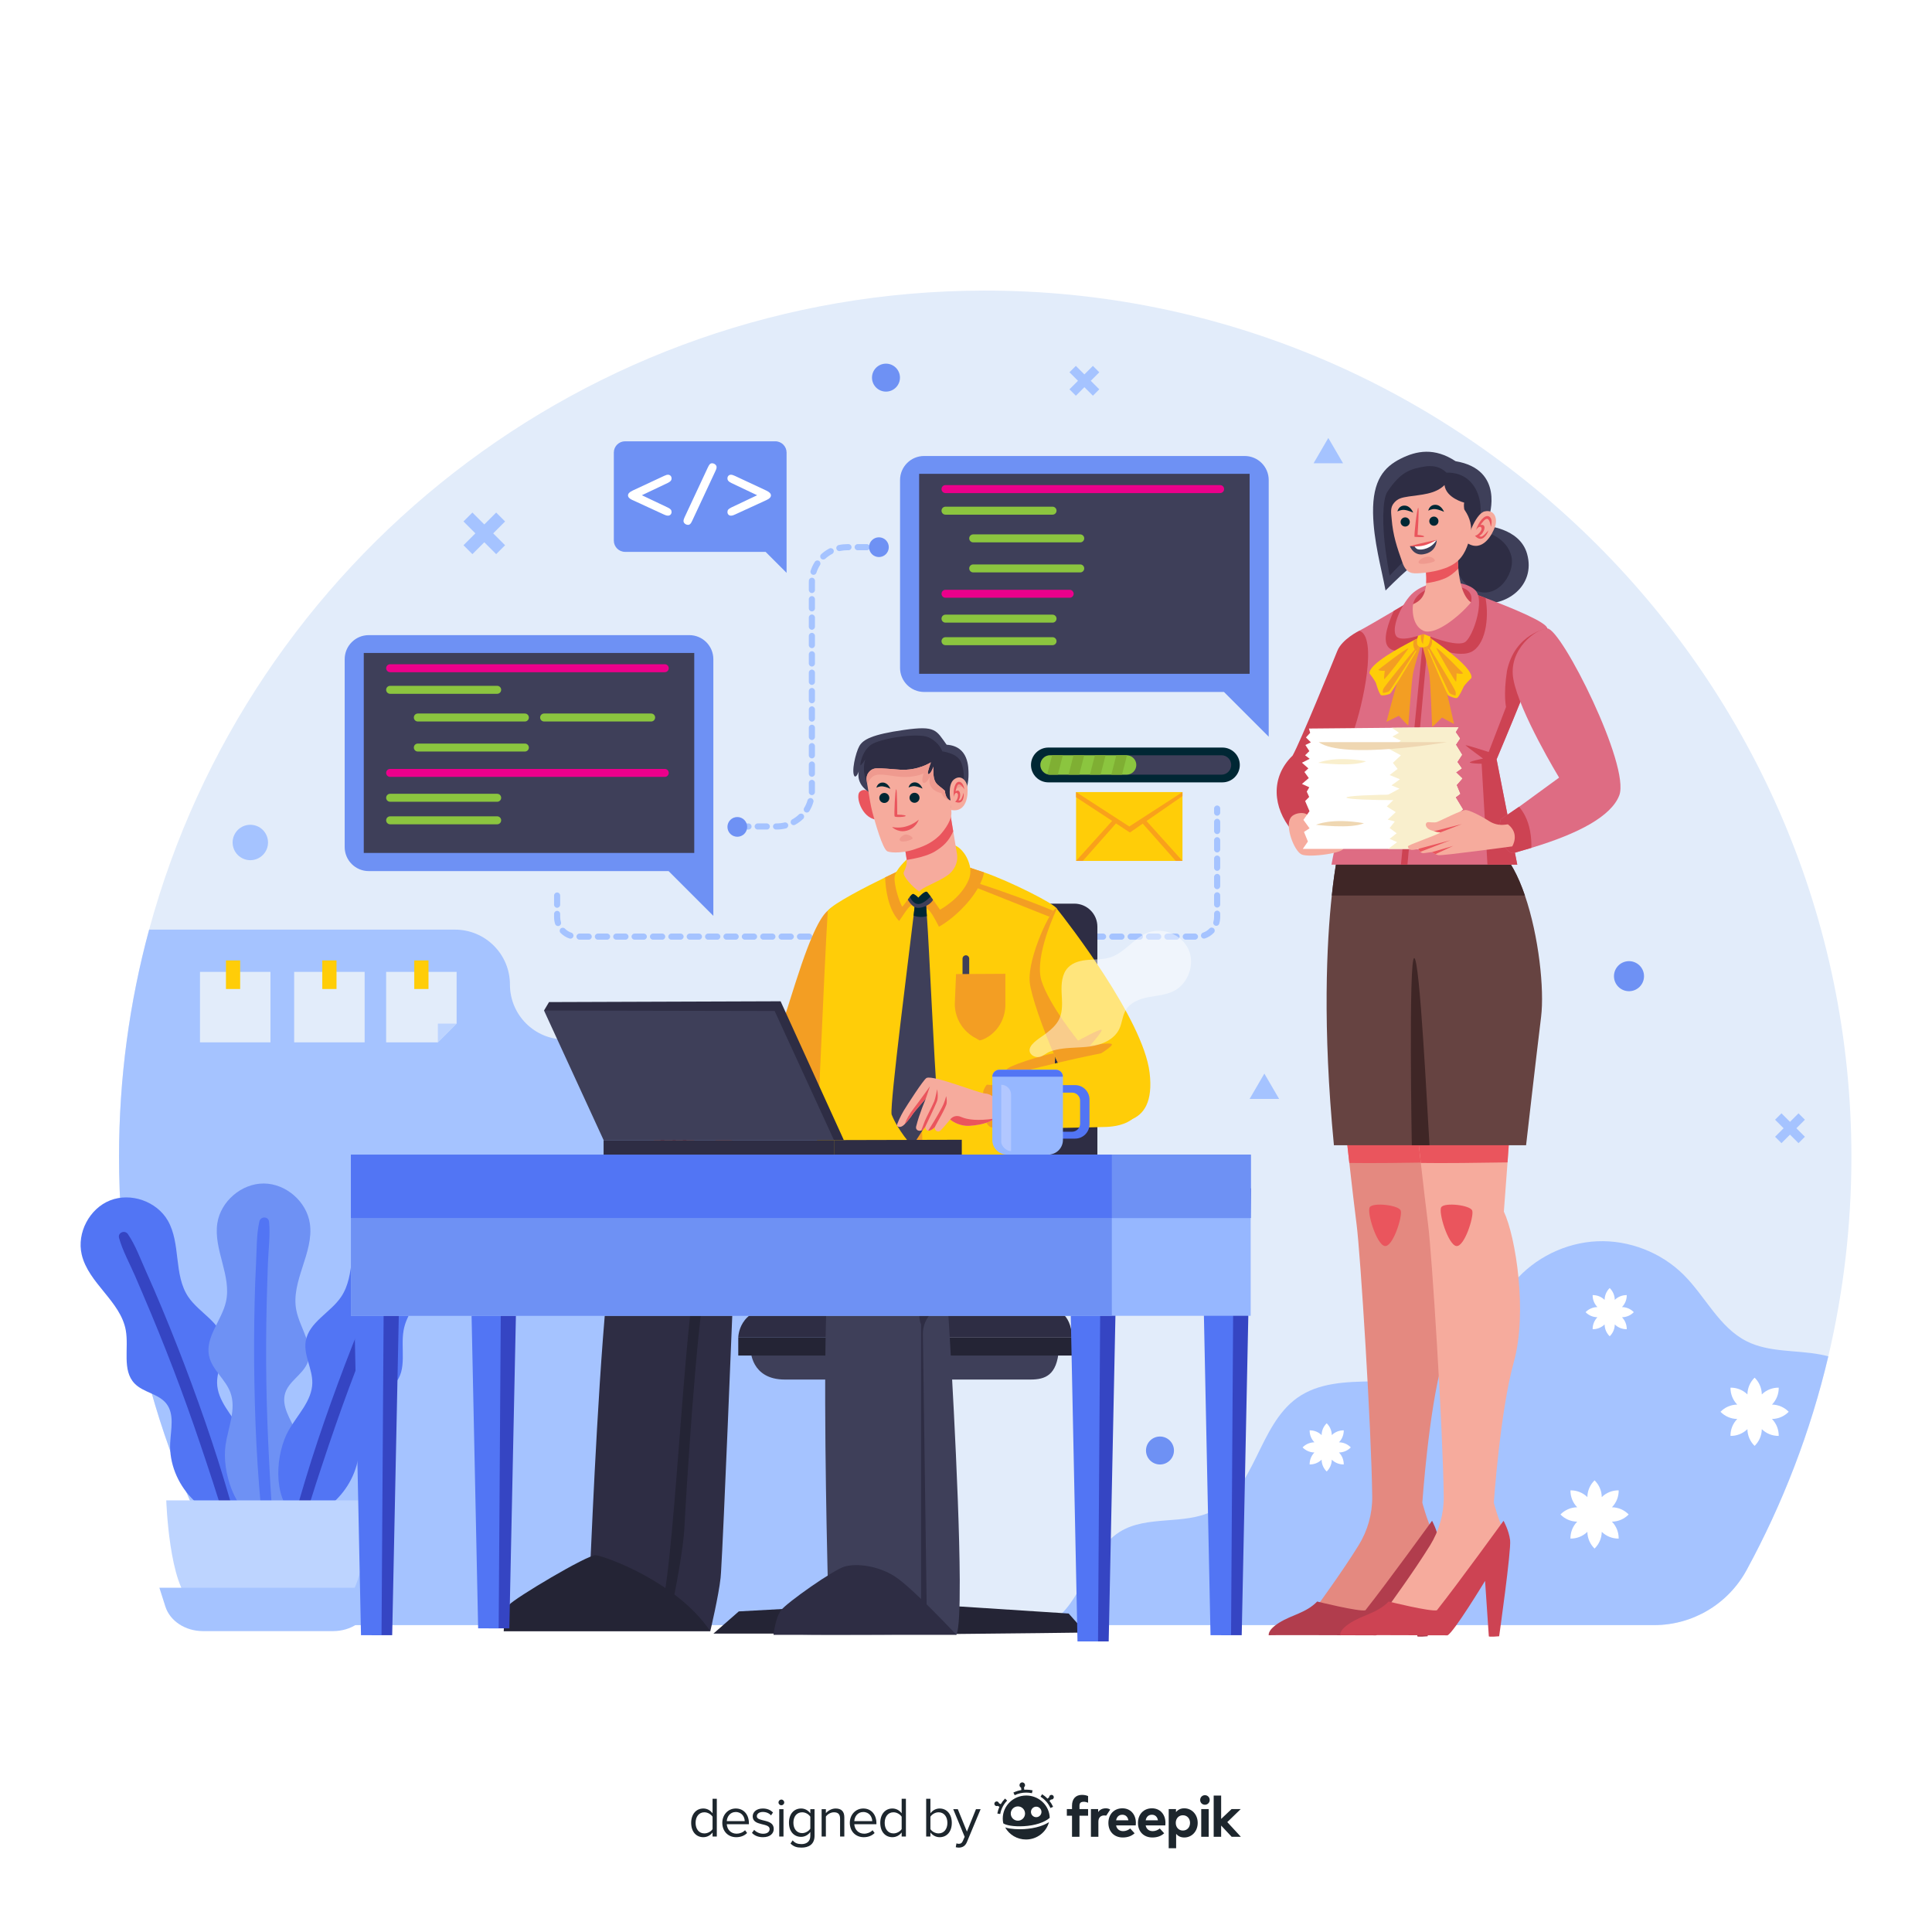 <?xml version="1.0" encoding="utf-8"?>
<!-- Generator: Adobe Illustrator 27.5.0, SVG Export Plug-In . SVG Version: 6.00 Build 0)  -->
<svg version="1.1" xmlns="http://www.w3.org/2000/svg" xmlns:xlink="http://www.w3.org/1999/xlink" x="0px" y="0px"
	 viewBox="0 0 500 500" style="enable-background:new 0 0 500 500;" xml:space="preserve">
<g id="BACKGROUND">
	<g>
		<rect style="fill:#FFFFFF;" width="500" height="500"/>
		<g>
			<path style="fill:#E2ECFA;" d="M479.142,299.37c0,17.773-2.068,35.072-5.975,51.649c-4.617,19.555-11.793,38.122-21.157,55.328
				c-4.769,8.763-13.936,14.229-23.912,14.229H66.368C43.864,385.631,30.805,344.03,30.805,299.37
				c0-20.341,2.71-40.048,7.789-58.781C64.387,145.413,151.295,75.38,254.582,75.205C378.166,74.996,479.142,175.786,479.142,299.37
				z"/>
			<g>
				<path style="fill:#A5C3FF;" d="M473.167,351.019c-4.617,19.555-11.793,38.122-21.157,55.328
					c-4.769,8.763-13.936,14.229-23.912,14.229H270.786c3.914-1.934,6.831-6.062,8.938-10.079
					c2.718-5.182,5.127-10.999,10.103-14.081c7.044-4.366,16.648-1.648,24.042-5.38c11.046-5.563,11.775-22.084,21.847-29.264
					c11.125-7.932,27.996-0.792,39.549-8.091c7.805-4.929,10.634-14.834,16.593-21.886c5.309-6.284,13.313-10.206,21.53-10.555
					c8.217-0.349,16.53,2.884,22.354,8.693c5.634,5.618,9.192,13.614,16.3,17.187c5.753,2.9,12.584,2.235,18.923,3.4
					C471.709,350.655,472.438,350.821,473.167,351.019z"/>
				<path style="fill:#FFFFFF;" d="M419.765,340.903c1.2-0.016,2.283-0.517,3.061-1.316c-0.777-0.801-1.861-1.302-3.061-1.318
					c0.837-0.86,1.249-1.98,1.234-3.095c-1.116-0.017-2.237,0.395-3.096,1.232c-0.016-1.2-0.517-2.284-1.316-3.061
					c-0.801,0.777-1.302,1.861-1.318,3.061c-0.861-0.837-1.98-1.249-3.096-1.232c-0.015,1.116,0.397,2.235,1.234,3.095
					c-1.201,0.016-2.284,0.517-3.061,1.318c0.779,0.799,1.862,1.3,3.061,1.316c-0.838,0.861-1.249,1.98-1.232,3.096
					c1.116,0.015,2.235-0.397,3.095-1.234c0.016,1.201,0.517,2.284,1.318,3.061c0.799-0.778,1.3-1.861,1.316-3.061
					c0.86,0.837,1.98,1.249,3.095,1.234C421.014,342.883,420.602,341.763,419.765,340.903z"/>
				<path style="fill:#FFFFFF;" d="M338.935,378.997c1.115,0.016,2.235-0.396,3.095-1.234c0.016,1.199,0.517,2.282,1.316,3.061
					c0.801-0.777,1.302-1.86,1.318-3.061c0.86,0.836,1.979,1.248,3.095,1.234c0.017-1.116-0.395-2.236-1.232-3.096
					c1.199-0.016,2.282-0.517,3.061-1.316c-0.777-0.801-1.86-1.302-3.061-1.318c0.836-0.86,1.248-1.979,1.234-3.095
					c-1.116-0.017-2.236,0.395-3.096,1.232c-0.016-1.2-0.517-2.283-1.318-3.061c-0.8,0.777-1.3,1.861-1.316,3.061
					c-0.86-0.837-1.98-1.249-3.096-1.232c-0.016,1.115,0.396,2.235,1.234,3.095c-1.2,0.016-2.284,0.517-3.061,1.318
					c0.777,0.8,1.861,1.3,3.061,1.316C339.331,376.761,338.918,377.881,338.935,378.997z"/>
				<g>
					<path style="fill:#FFFFFF;" d="M406.43,398.184c1.577,0.022,3.162-0.561,4.378-1.745c0.023,1.696,0.731,3.228,1.862,4.329
						c1.133-1.099,1.841-2.631,1.864-4.329c1.216,1.183,2.799,1.766,4.378,1.745c0.024-1.578-0.559-3.162-1.743-4.379
						c1.696-0.023,3.228-0.731,4.329-1.862c-1.099-1.133-2.631-1.841-4.329-1.864c1.183-1.216,1.766-2.799,1.745-4.378
						c-1.578-0.024-3.162,0.559-4.379,1.743c-0.023-1.697-0.731-3.23-1.864-4.329c-1.131,1.099-1.839,2.632-1.862,4.329
						c-1.216-1.184-2.8-1.767-4.379-1.743c-0.022,1.577,0.561,3.162,1.745,4.378c-1.697,0.023-3.23,0.731-4.329,1.864
						c1.1,1.131,2.632,1.839,4.329,1.862C406.989,395.021,406.406,396.605,406.43,398.184z"/>
				</g>
				<g>
					<path style="fill:#FFFFFF;" d="M447.85,371.61c1.577,0.023,3.162-0.561,4.378-1.745c0.023,1.696,0.731,3.228,1.862,4.329
						c1.133-1.099,1.841-2.631,1.864-4.329c1.216,1.183,2.799,1.766,4.378,1.745c0.024-1.578-0.559-3.162-1.743-4.379
						c1.696-0.023,3.228-0.731,4.329-1.862c-1.099-1.133-2.631-1.841-4.329-1.864c1.183-1.216,1.766-2.799,1.745-4.378
						c-1.578-0.024-3.162,0.559-4.379,1.743c-0.023-1.697-0.731-3.23-1.864-4.329c-1.131,1.099-1.839,2.632-1.862,4.329
						c-1.216-1.184-2.8-1.767-4.379-1.743c-0.022,1.577,0.561,3.162,1.745,4.378c-1.697,0.023-3.23,0.731-4.329,1.864
						c1.1,1.131,2.632,1.839,4.329,1.862C448.409,368.447,447.826,370.031,447.85,371.61z"/>
				</g>
			</g>
			<path style="fill:#A5C3FF;" d="M237.188,269.021v151.556H66.368C43.864,385.631,30.805,344.03,30.805,299.37
				c0-20.341,2.71-40.048,7.789-58.781h79.17c7.845,0,14.208,6.363,14.208,14.216c0,7.853,6.363,14.216,14.216,14.216H237.188z"/>
			<g>
				<g>
					<rect x="51.757" y="251.522" style="fill:#E2ECFA;" width="18.236" height="18.236"/>
					<rect x="58.474" y="248.559" style="fill:#FFCD08;" width="3.681" height="7.392"/>
				</g>
				<g>
					<rect x="76.131" y="251.522" style="fill:#E2ECFA;" width="18.236" height="18.236"/>
					<rect x="83.408" y="248.559" style="fill:#FFCD08;" width="3.681" height="7.392"/>
				</g>
				<g>
					<polygon style="fill:#E2ECFA;" points="113.314,269.758 99.935,269.758 99.935,251.522 118.171,251.522 118.171,264.901 					
						"/>
					<rect x="107.213" y="248.559" style="fill:#FFCD08;" width="3.681" height="7.392"/>
					<polygon style="fill:#BDD4FF;" points="113.314,269.758 113.314,264.901 118.171,264.901 					"/>
				</g>
			</g>
			<g>
				<path style="fill:#6E91F4;" d="M425.47,252.635c0,2.147-1.741,3.888-3.888,3.888c-2.147,0-3.888-1.741-3.888-3.888
					c0-2.147,1.741-3.888,3.888-3.888C423.729,248.746,425.47,250.487,425.47,252.635z"/>
				<path style="fill:#A5C3FF;" d="M69.363,218.033c0,2.53-2.051,4.581-4.581,4.581c-2.53,0-4.581-2.051-4.581-4.581
					c0-2.53,2.051-4.581,4.581-4.581C67.312,213.452,69.363,215.503,69.363,218.033z"/>
				<path style="fill:#6E91F4;" d="M300.201,371.771c1.999,0,3.619,1.62,3.619,3.619s-1.62,3.619-3.619,3.619
					s-3.619-1.62-3.619-3.619S298.202,371.771,300.201,371.771z"/>
				<path style="fill:#6E91F4;" d="M229.291,94.112c1.999,0,3.619,1.62,3.619,3.619c0,1.999-1.62,3.619-3.619,3.619
					c-1.999,0-3.619-1.62-3.619-3.619C225.672,95.732,227.292,94.112,229.291,94.112z"/>
				<polygon style="fill:#A5C3FF;" points="467.108,289.782 465.454,288.128 463.249,290.333 461.044,288.128 459.39,289.782 
					461.595,291.987 459.39,294.192 461.044,295.846 463.249,293.641 465.454,295.846 467.108,294.192 464.902,291.987 				"/>
				<polygon style="fill:#A5C3FF;" points="130.715,134.955 128.409,132.648 125.334,135.723 122.259,132.648 119.952,134.955 
					123.027,138.03 119.952,141.105 122.259,143.411 125.334,140.336 128.409,143.411 130.715,141.105 127.64,138.03 				"/>
				<polygon style="fill:#A5C3FF;" points="327.216,277.847 323.401,284.396 331.031,284.396 				"/>
				<polygon style="fill:#A5C3FF;" points="343.767,113.345 339.952,119.894 347.581,119.894 				"/>
				<polygon style="fill:#A5C3FF;" points="284.496,96.345 282.842,94.691 280.637,96.896 278.432,94.691 276.778,96.345 
					278.983,98.55 276.778,100.755 278.432,102.409 280.637,100.204 282.842,102.409 284.496,100.755 282.291,98.55 				"/>
			</g>
		</g>
	</g>
</g>
<g id="OBJECTS">
	<g>
		<g>
			<g>
				<path style="fill:#5275F4;" d="M32.553,344.276c0.834,4.681-1.023,10.307,2.254,13.751c2.26,2.376,6.206,2.641,8.234,5.215
					c2.179,2.762,1.166,6.718,1.001,10.231c-0.247,5.218,1.903,10.408,5.478,14.171c1.8,1.9,5.433,5.81,8.559,5.94
					c0.765,0.034,1.502-0.161,2.172-0.666c0.218-0.162,0.424-0.335,0.625-0.513c5.722-5.105,4.764-16.363,1.409-22.27
					c-2.283-4.016-6.025-7.606-6.104-12.227c-0.061-3.676,2.302-7.195,1.705-10.824c-0.812-4.902-6.374-7.335-9.157-11.45
					c-3.853-5.701-1.869-13.793-5.303-19.754c-2.868-4.975-9.584-7.325-14.926-5.22c-5.347,2.103-8.657,8.4-7.359,13.995
					C22.865,332.108,31.207,336.75,32.553,344.276z"/>
				<path style="fill:#3545C3;" d="M58.078,393.585c0.765,0.034,1.502-0.161,2.172-0.666c0.218-0.162,0.424-0.335,0.625-0.513
					c-0.454-1.461-0.96-2.909-1.375-4.32c-1.003-3.413-2.016-6.822-3.095-10.213c-2.12-6.666-4.431-13.276-6.851-19.841
					c-2.42-6.564-4.983-13.081-7.674-19.539c-1.329-3.193-2.699-6.371-4.122-9.527c-1.431-3.177-2.688-6.687-4.653-9.575
					c-0.791-1.16-2.685-0.402-2.292,1.001c0.941,3.364,2.749,6.598,4.133,9.801c1.408,3.267,2.806,6.537,4.179,9.821
					c2.651,6.347,5.171,12.753,7.568,19.199c2.396,6.454,4.638,12.957,6.802,19.486c1.121,3.379,2.234,6.76,3.287,10.161
					C57.25,390.382,57.638,391.991,58.078,393.585z"/>
			</g>
			<g>
				<path style="fill:#6E91F4;" d="M76.684,339.079c0.923,4.664,4.697,9.232,2.894,13.631c-1.242,3.034-4.822,4.715-5.778,7.85
					c-1.027,3.365,1.354,6.683,2.783,9.896c2.126,4.772,2.007,10.388,0.043,15.193c-0.987,2.424-2.952,7.386-5.817,8.643
					c-0.7,0.309-1.458,0.395-2.266,0.169c-0.262-0.072-0.517-0.158-0.768-0.251c-7.185-2.679-10.381-13.516-9.401-20.238
					c0.668-4.571,2.851-9.275,1.246-13.609c-1.278-3.447-4.758-5.867-5.519-9.465c-1.023-4.862,3.275-9.149,4.374-13.993
					c1.519-6.711-3.268-13.53-2.233-20.331c0.865-5.677,6.27-10.306,12.011-10.284c5.745,0.018,11.117,4.682,11.94,10.367
					C81.291,324.224,75.204,331.578,76.684,339.079z"/>
				<path style="fill:#5275F4;" d="M70.809,394.292c-0.7,0.309-1.458,0.395-2.266,0.169c-0.262-0.072-0.517-0.158-0.768-0.251
					c-0.108-1.526-0.162-3.059-0.287-4.525c-0.305-3.544-0.6-7.088-0.826-10.64c-0.445-6.98-0.693-13.979-0.822-20.974
					c-0.129-6.995-0.108-13.997,0.054-20.992c0.079-3.458,0.201-6.916,0.381-10.374c0.18-3.48,0.075-7.207,0.858-10.611
					c0.316-1.368,2.356-1.35,2.499,0.1c0.345,3.476-0.165,7.146-0.291,10.632c-0.126,3.555-0.241,7.11-0.327,10.668
					c-0.165,6.876-0.187,13.76-0.079,20.637c0.111,6.884,0.384,13.756,0.74,20.626c0.183,3.555,0.373,7.11,0.628,10.661
					C70.418,391.007,70.64,392.647,70.809,394.292z"/>
			</g>
			<g>
				<path style="fill:#5275F4;" d="M104.454,344.276c-0.834,4.681,1.023,10.307-2.254,13.751c-2.259,2.376-6.205,2.641-8.234,5.215
					c-2.179,2.762-1.166,6.718-1.001,10.231c0.247,5.218-1.903,10.408-5.478,14.171c-1.8,1.9-5.433,5.81-8.559,5.94
					c-0.765,0.034-1.502-0.161-2.172-0.666c-0.218-0.162-0.424-0.335-0.625-0.513c-5.722-5.105-4.764-16.363-1.409-22.27
					c2.282-4.016,6.025-7.606,6.104-12.227c0.061-3.676-2.302-7.195-1.705-10.824c0.812-4.902,6.374-7.335,9.157-11.45
					c3.853-5.701,1.869-13.793,5.303-19.754c2.868-4.975,9.584-7.325,14.926-5.22c5.346,2.103,8.658,8.4,7.359,13.995
					C114.141,332.108,105.799,336.75,104.454,344.276z"/>
				<path style="fill:#3545C3;" d="M78.928,393.585c-0.765,0.034-1.502-0.161-2.172-0.666c-0.218-0.162-0.424-0.335-0.625-0.513
					c0.454-1.461,0.96-2.909,1.375-4.32c1.003-3.413,2.016-6.822,3.095-10.213c2.12-6.666,4.431-13.276,6.851-19.841
					c2.42-6.564,4.983-13.081,7.674-19.539c1.329-3.193,2.699-6.371,4.122-9.527c1.431-3.177,2.688-6.687,4.653-9.575
					c0.791-1.16,2.685-0.402,2.292,1.001c-0.941,3.364-2.749,6.598-4.132,9.801c-1.408,3.267-2.806,6.537-4.179,9.821
					c-2.651,6.347-5.171,12.753-7.568,19.199c-2.396,6.454-4.638,12.957-6.802,19.486c-1.12,3.379-2.234,6.76-3.286,10.161
					C79.756,390.382,79.368,391.991,78.928,393.585z"/>
			</g>
			<path style="fill:#BDD4FF;" d="M43.032,388.295c0,0,0.715,22.399,6.672,26.45c9.078,0,30.238,0,39.317,0
				c5.957-4.051,6.672-26.45,6.672-26.45H43.032z"/>
			<path style="fill:#A5C3FF;" d="M41.245,410.901l1.55,4.869c1.195,3.756,5.177,6.361,9.72,6.361h33.696
				c4.543,0,8.524-2.606,9.72-6.361l1.549-4.869H41.245z"/>
		</g>
		<g>
			<g>
				<path style="fill:#3E3F59;" d="M384.213,136.057c0,0,9.071,0.412,10.996,7.285c2.34,8.358-5.635,13.882-12.37,12.645
					c-6.735-1.237-9.896-5.36-7.422-12.783C377.89,135.782,384.213,136.057,384.213,136.057z"/>
				<path style="fill:#2E2D44;" d="M384.111,137.729c0.893-0.039,5.997,1.615,7.066,6.359c0.989,4.663-4.239,12.012-10.316,8.196
					C374.784,148.469,374.501,138.153,384.111,137.729z"/>
				<path style="fill:#3E3F59;" d="M385.377,133.674c0,0,4.108-12.184-8.675-14.315c-5.429-3.574-10.084-2.751-14.276-0.621
					c-4.192,2.131-7.217,5.504-7.078,14.019c0.119,7.242,2.13,14.157,3.23,20.067c5.017-5.017,10.652-10.446,17.112-12.095
					C382.151,139.08,385.377,133.674,385.377,133.674z"/>
				<path style="fill:#2E2D44;" d="M374.316,122.312c0,0-1.787-2.199-5.567-1.581c-3.78,0.619-6.254,1.374-9.69,6.529
					c-1.375,2.063-1.306,9.14-0.481,15.119c0.825,5.979,1.1,6.598,1.1,6.598s6.96-8.084,13.951-10.858
					c4.33-1.718,6.264,0.509,8.493-2.048C384.35,133.514,383.732,122.106,374.316,122.312z"/>
			</g>
			<g>
				<g>
					<path style="fill:#E48980;" d="M373.285,352.434c-3.566,12.797-5.185,36.447-5.185,36.447s1.055,4.211,2.754,7.777
						c0,0.483-17.33,22.354-17.33,22.354h-18.956l6.32-3.402c0,0,6.408-8.723,10.714-15.679c2.344-3.787,3.579-8.156,3.527-12.609
						c-0.207-17.82-3.066-62.888-4.036-70.361c-0.505-3.896-1.234-10.197-1.889-15.99c-0.813-7.22-1.512-13.654-1.512-13.654
						l24.946-0.487c0,0-0.329,4.961-0.992,13.998c-0.264,3.614-0.582,7.876-0.952,12.731
						C373.769,320.037,376.848,339.637,373.285,352.434z"/>
					<path style="fill:#EA555D;" d="M372.637,286.83c0,0-0.329,4.961-0.992,13.998c-7.026,0.113-16.905,0.238-22.442,0.143
						c-0.813-7.22-1.512-13.654-1.512-13.654L372.637,286.83z"/>
					<path style="fill:#B13D4D;" d="M340.887,414.475c0,0,10.772,2.673,12.473,2.268c5.589-7.046,17.251-23.164,17.251-23.164
						s1.377,2.43,1.701,5.021c0.324,2.592-2.835,24.865-2.835,24.865s-2.673,0.243-2.673,0c0-0.243-0.972-14.336-0.972-14.336
						s-8.099,13.364-9.719,14.093c-6.236,0-27.902-0.121-27.78,0c0.121,0.121-0.648-1.134,2.673-3.24
						C334.327,417.877,337.972,417.472,340.887,414.475z"/>
					<path style="fill:#EA555D;" d="M354.494,312.424c0.81-1.296,7.532-0.567,8.018,0.891c0.486,1.458-2.025,9.476-4.131,9.152
						C356.276,322.143,353.684,313.72,354.494,312.424z"/>
				</g>
				<g>
					<path style="fill:#F6AB9D;" d="M391.788,352.434c-3.566,12.797-5.185,36.447-5.185,36.447s1.055,4.211,2.754,7.777
						c0,0.483-17.33,22.354-17.33,22.354h-18.956l6.32-3.402c0,0,6.408-8.723,10.714-15.679c2.344-3.787,3.579-8.156,3.527-12.609
						c-0.208-17.82-3.066-62.888-4.036-70.361c-0.505-3.896-1.234-10.197-1.889-15.99c-0.813-7.22-1.512-13.654-1.512-13.654
						l24.946-0.487c0,0-0.329,4.961-0.992,13.998c-0.264,3.614-0.582,7.876-0.952,12.731
						C392.272,320.037,395.351,339.637,391.788,352.434z"/>
					<path style="fill:#EA555D;" d="M391.14,286.83c0,0-0.329,4.961-0.992,13.998c-7.026,0.113-16.905,0.238-22.442,0.143
						c-0.813-7.22-1.512-13.654-1.512-13.654L391.14,286.83z"/>
					<path style="fill:#CD4353;" d="M359.39,414.475c0,0,10.772,2.673,12.473,2.268c5.589-7.046,17.251-23.164,17.251-23.164
						s1.377,2.43,1.701,5.021c0.324,2.592-2.835,24.865-2.835,24.865s-2.673,0.243-2.673,0c0-0.243-0.972-14.336-0.972-14.336
						s-8.099,13.364-9.719,14.093c-6.236,0-27.902-0.121-27.78,0c0.121,0.121-0.648-1.134,2.673-3.24
						C352.83,417.877,356.475,417.472,359.39,414.475z"/>
					<path style="fill:#EA555D;" d="M372.997,312.424c0.81-1.296,7.532-0.567,8.018,0.891c0.486,1.458-2.025,9.476-4.131,9.152
						C374.779,322.143,372.187,313.72,372.997,312.424z"/>
				</g>
			</g>
			<g>
				<path style="fill:#664341;" d="M398.833,263.179c-1.296,10.531-3.885,33.21-3.885,33.21s-4.174,0-27.377,0h-22.354
					c-2.984-30.827-1.86-52.499-0.549-64.634c0.824-7.638,1.725-11.501,1.725-11.501s28.223-1.703,41.668-0.242
					c2.669,2.457,4.87,6.73,6.587,11.743C398.25,242.272,399.711,256.05,398.833,263.179z"/>
				<path style="fill:#3F2626;" d="M394.648,231.756h-49.98c0.824-7.638,1.725-11.501,1.725-11.501s28.223-1.703,41.668-0.242
					C390.73,222.47,392.93,226.743,394.648,231.756z"/>
				<path style="fill:#3F2626;" d="M369.955,296.39h-4.584c0,0-0.842-48.273,0.616-48.436
					C367.445,247.791,369.362,287.144,369.955,296.39z"/>
			</g>
			<g>
				<g>
					<path style="fill:#DE6C83;" d="M351.588,196.298c0,0-5.389,18.273-7.003,27.479h48.082l-5.35-27.263
						c0,0,13.236-31.295,13.127-33.866c-0.07-1.585-9.073-5.284-15.99-7.894c-4.321-1.633-7.825-2.838-7.825-2.838l-12.259,4.031
						c0,0-1.596,0.948-3.661,2.16c-3.369,1.985-7.978,4.676-8.931,5.126c-0.286,2.19-1.095,9.033-2.351,11.501
						c-1.256,2.472-4.291,5.712-4.778,8.868c-0.487,3.16,0.568,6.159,3.402,8.952L351.588,196.298z"/>
					<path style="fill:#CD4353;" d="M383.81,196.32c0,0-4.251,0.853-3.281,1.095c0.974,0.242,2.915,0.242,2.915,0.242l1.509,26.121
						h7.715l-5.35-27.263c0,0,13.236-31.295,13.127-33.866c0,0-8.374,1.234-10.439,10.955c-0.97,6.316-0.242,9.355-0.242,9.355
						l-4.496,11.662c0,0-6.316-2.065-5.954-1.703C379.679,193.285,383.81,196.32,383.81,196.32z"/>
					<path style="fill:#CD4353;" d="M380.69,168.745c-4.05,1.86-12.552-2.431-12.552-2.431s-6.803,4.05-8.993,0.97
						c-1.344-1.889,0.187-6.162,1.563-9.176c2.065-1.212,3.661-2.16,3.661-2.16l12.259-4.031c0,0,3.504,1.205,7.825,2.838
						C385.479,160.335,384.319,167.076,380.69,168.745z"/>
					<polygon style="fill:#CD4353;" points="364.246,223.778 369.57,165.805 368.149,166.907 362.557,223.778 					"/>
				</g>
				<g>
					<path style="fill:#F39E23;" d="M366.726,166.233c-0.097,0.109-3.691,5.418-4.689,8.796s-3.221,11.779-3.221,11.779l3.2-1.561
						c0,0,2.378,2.618,2.44,2.463c0.062-0.155,0.801-11.132,1.237-13.402c0.436-2.27,2.095-7.476,2.095-7.476L366.726,166.233z"/>
					<path style="fill:#F39E23;" d="M369.182,166.52c0.093,0.113,3.485,5.553,4.356,8.966c0.87,3.413,2.776,11.891,2.776,11.891
						l-3.139-1.68c0,0-2.474,2.526-2.531,2.369c-0.056-0.157-0.382-11.154-0.733-13.439c-0.35-2.285-1.813-7.55-1.813-7.55
						L369.182,166.52z"/>
					<g>
						<path style="fill:#FFCD08;" d="M368.007,166.122c-0.029,0.051-0.612,1.035-1.458,2.449
							c-2.287,3.824-6.492,10.799-6.811,10.965c-0.441,0.224-1.797,0.569-2.303,0.377c-0.502-0.191-1.358-3.174-1.358-3.174
							s-0.274-0.692-1.661-2.477c-0.153-2.427,8.095-6.851,11.472-8.558c0.87-0.438,1.416-0.699,1.416-0.699
							S368.115,165.934,368.007,166.122z"/>
						<path style="fill:#F39E23;" d="M367.304,165.005c0,0-0.546,0.261-1.416,0.699c-0.144,0.505-0.234,1.213,0.029,1.93
							c0.06,0.162,0.135,0.304,0.216,0.435c-1.95,2.313-7.962,9.702-8.145,10.25c-0.216,0.647-0.143,1.038-0.013,1.014
							c0.13-0.024,1.184-0.128,1.574-0.498c0.322-0.306,5.153-7.855,6.812-10.454c0.061,0.069,0.124,0.133,0.189,0.191
							c0.846-1.414,1.429-2.398,1.458-2.449C368.115,165.934,367.304,165.005,367.304,165.005z"/>
						<path style="fill:#F39E23;" d="M356.732,173.325c0,0,7.395-5.816,7.749-5.491c-0.597,0.991-6.202,8.28-6.273,7.903
							c-0.071-0.378,0.175-2.153,0.175-2.153S356.863,173.711,356.732,173.325z"/>
					</g>
					<g>
						<path style="fill:#FFCD08;" d="M368.445,165.543c0.022,0.055,0.465,1.11,1.109,2.625c1.743,4.101,4.954,11.585,5.247,11.794
							c0.406,0.282,1.703,0.809,2.23,0.688c0.524-0.121,1.78-2.959,1.78-2.959s0.366-0.648,1.985-2.226
							c0.483-2.384-7.082-7.894-10.194-10.047c-0.802-0.553-1.307-0.886-1.307-0.886S368.364,165.341,368.445,165.543z"/>
						<path style="fill:#F39E23;" d="M369.294,164.532c0,0,0.505,0.333,1.307,0.886c0.073,0.52,0.066,1.234-0.293,1.908
							c-0.081,0.152-0.175,0.282-0.273,0.401c1.615,2.558,6.56,10.7,6.667,11.268c0.126,0.671,0,1.048-0.126,1.006
							c-0.126-0.042-1.155-0.289-1.491-0.708c-0.277-0.347-4.03-8.486-5.318-11.288c-0.07,0.06-0.141,0.115-0.213,0.163
							c-0.644-1.516-1.087-2.57-1.109-2.625C368.364,165.341,369.294,164.532,369.294,164.532z"/>
						<path style="fill:#F39E23;" d="M378.629,174.221c0,0-6.53-6.773-6.925-6.5c0.456,1.063,5.011,9.051,5.133,8.686
							c0.121-0.364,0.121-2.156,0.121-2.156S378.446,174.585,378.629,174.221z"/>
					</g>
					<g>
						<path style="fill:#FFCD08;" d="M369.394,167.204c-0.813,0.406-2.065,0.608-2.552-0.322c-0.487-0.934,0.527-4.009,0.93-4.13
							c0.106-0.033,0.231-0.011,0.359,0.04c0.362,0.132,0.736,0.483,0.736,0.483s0.849-0.483,1.216-0.282
							C370.445,163.194,370.203,166.801,369.394,167.204z"/>
						<path style="fill:#F39E23;" d="M368.299,166.721c-0.626-0.699-0.883-2.23-0.168-3.929c0.362,0.132,0.736,0.483,0.736,0.483
							S368.259,165.384,368.299,166.721z"/>
					</g>
				</g>
			</g>
			<g>
				<path style="fill:#CD4353;" d="M351.778,163.235c0,0-4.463,2.168-5.681,5.212c-1.217,3.044-9.588,23.589-11.566,27.089
					c-5.935,5.783-4.962,13.577-0.35,19.192c8.873,0,8.813-1.033,8.813-1.033s4.625-17.094,7.212-24.246
					C352.794,182.295,356.546,164.719,351.778,163.235z"/>
				<path style="fill:#F6AB9D;" d="M333.974,211.71c-1.433,2.227,0.936,8.423,2.819,9.395c1.883,0.972,11.85-0.425,10.817-1.762
					c-1.033-1.336-2.612-4.617-4.617-5.649c-2.005-1.033-3.523-2.369-5.103-3.098C336.979,210.175,334.742,210.423,333.974,211.71z"
					/>
			</g>
			<g>
				<g>
					<g>
						<path style="fill:#DE6C83;" d="M372.39,150.702c0,0-4.92,0.425-7.654,3.705c-2.733,3.28-4.616,8.443-3.402,10.205
							c1.215,1.762,7.046-0.547,7.046-0.547s8.99,3.827,10.995,1.944c2.005-1.883,4.313-9.233,3.037-12.331
							C381.137,150.581,374.455,150.399,372.39,150.702z"/>
						<path style="fill:#CD4353;" d="M365.711,156.366c0,0,0.483-3.821,6.638-4.55c6.155-0.729,9.157,0.873,8.345,4.081
							C375.832,159.186,367.415,159.457,365.711,156.366z"/>
						<g>
							<path style="fill:#F6AB9D;" d="M380.694,155.897c-3.241,3.856-9.44,8.726-12.387,7.312c-2.948-1.417-2.83-5.782-2.596-6.844
								c2.087-0.908,3.193-2.332,3.38-5.445c0.055-0.93,0.029-2.014-0.077-3.281c2.479-3.892,8.378-8.257,8.378-8.257
								s-0.333,3.764,0.026,7.77C377.735,150.687,378.592,154.403,380.694,155.897z"/>
							<path style="fill:#EA555D;" d="M377.417,147.153c-1.014,1.018-2.23,2.014-3.489,2.537c-1.842,0.765-3.636,1.091-4.837,1.23
								c0.055-0.93,0.029-2.014-0.077-3.281c2.479-3.892,8.378-8.257,8.378-8.257S377.058,143.147,377.417,147.153z"/>
						</g>
						<path style="fill:#F6AB9D;" d="M360.778,130.146c-1.053,1.224-0.744,2.568-0.618,4.192c0.358,4.279,1.329,7.17,2.818,11.339
							c1.035,2.898,2.749,2.749,4.192,2.68c1.443-0.069,6.283-0.494,9.278-2.543c2.612-1.787,3.436-4.742,3.986-6.804
							c0.037-0.139,0.073-0.284,0.108-0.433c0.525-2.262-0.115-4.574-1.433-6.487c-0.099-0.144-0.166-0.29-0.187-0.434
							c-0.137-0.962,0-1.581,0-1.581s-4.673-1.168-5.086-4.536c-2.405,2.405-6.185,2.474-9.278,2.955
							C362.702,128.786,361.763,129.002,360.778,130.146z"/>
						<path style="fill:#EA555D;" d="M367.027,131.426c0.32-0.139-0.158,7.004-0.158,7.004s1.558,0.079,1.697,0.399
							c0.139,0.32-2.473,0.109-2.473,0.109C365.908,138.572,366.707,131.565,367.027,131.426z"/>
						<path style="fill:#3E3F59;" d="M368.316,143.456c-2.519,0.381-3.438-2.084-3.438-2.084c0.393-0.046,0.775-0.099,1.139-0.157
							c3.492-0.534,5.804-1.491,5.804-1.491S371.933,142.905,368.316,143.456z"/>
						<g>
							<path style="fill:#002734;" d="M372.272,134.87c0.004,0.655-0.525,1.189-1.18,1.193c-0.655,0.004-1.189-0.524-1.193-1.18
								s0.525-1.189,1.18-1.193C371.735,133.687,372.269,134.215,372.272,134.87z"/>
							<path style="fill:#002734;" d="M369.633,132.164c0,0,0.868-0.509,1.853-0.4c0.986,0.109,2.226,0.698,2.226,0.698
								s-0.674-1.806-2.232-1.82C369.899,130.627,369.633,132.164,369.633,132.164z"/>
						</g>
						<g>
							<path style="fill:#002734;" d="M364.852,135.077c0.004,0.657-0.526,1.193-1.183,1.196c-0.657,0.004-1.193-0.526-1.196-1.183
								c-0.004-0.657,0.526-1.193,1.183-1.196C364.313,133.89,364.848,134.42,364.852,135.077z"/>
							<path style="fill:#002734;" d="M361.653,132.37c0,0,0.868-0.509,1.853-0.4c0.986,0.109,2.226,0.698,2.226,0.698
								s-0.674-1.806-2.232-1.82C361.919,130.833,361.653,132.37,361.653,132.37z"/>
						</g>
						<g>
							<path style="fill:#FFFFFF;" d="M371.821,139.724c-1.375,2.266-3.803,2.68-4.814,2.448c-0.534-0.12-0.833-0.568-0.99-0.957
								C369.509,140.681,371.821,139.724,371.821,139.724z"/>
							<path style="fill:#EA555D;" d="M364.878,141.371c0,0,1.34,0.183,3.093-0.092c1.752-0.275,3.849-1.558,3.849-1.558
								S365.955,140.947,364.878,141.371z"/>
						</g>
						<path style="fill:#EF9A8F;" d="M367.177,145.693c-0.371-0.51,0.916-1.379,1.918-1.579c1.41-0.282,2.426,0.677,2.2,1.072
							C371.069,145.581,367.629,146.314,367.177,145.693z"/>
						<g>
							<path style="fill:#F6AB9D;" d="M384.229,132.351c2.525-0.582,3.389,1.836,2.709,3.872c-0.681,2.035-3.216,6.853-7.182,4.343
								C379.33,140.296,381.704,132.933,384.229,132.351z"/>
							<path style="fill:#EA555D;" d="M385.838,136.353c0.029-0.065,0.638-2.055-0.461-2.679c-1.098-0.624-2.687,1.29-3.393,3.496
								c0.669-1.026,1.327-1.042,1.448-0.442c0.12,0.601-0.974,1.878-1.716,1.908c0.688,0.82,1.619,1.18,2.466,0.337
								s0.992-1.723,0.992-1.723s-1.391,1.821-1.976,1.623c-0.182-0.061-0.173-0.04-0.375-0.182c1.31-0.655,2.138-3.203,0.319-2.824
								c0.402-0.548,1.212-1.771,1.826-1.573S385.838,136.353,385.838,136.353z"/>
						</g>
					</g>
				</g>
			</g>
			<g>
				<path style="fill:#FFFFFF;" d="M376.802,215.335c0.242,0.088,0.886,1.644,0.886,1.644l-2.79,2.71h-37.732l1.318-1.904
					l-1.014-2.482l1.443-0.937l-1.586-2.182l1.567-2.252l-1.124-2.625l1.043-1.058l-0.626-1.373l0.655-1.128l-1.9-0.868l1.772-1.516
					l-1.128-1.567l1.014-0.941l-1.655-1.465l1.996-1.018l-1.179-0.912l1.095-1.077l-1.021-1.582l1.413-0.688l-1.271-1.26
					l1.091-1.201l-0.322-1.106l21.464-0.198l17.242-0.157l-0.762,1.278l1.131,1.648l-1.069,1.604l1.6,2.603l-1.238,1.878l1.157,1.64
					l-1.479,1.04l1.633,1.585l-1.49,1.695l0.937,2.27l-1.19,0.908l1.9,3.142l-1.845,1.512l1.201,2.966
					C377.94,213.962,376.56,215.251,376.802,215.335z"/>
				<path style="fill:#F9EFCD;" d="M376.802,215.335c0.242,0.088,0.886,1.644,0.886,1.644l-2.79,2.71h-15.642l2.321-1.743
					l-1.944-0.849l1.823-1.457l-1.823-1.336l1.336-1.703l-1.823-0.483l2.069-1.944l-2.31-1.457l2.673-2.673h-3.035l3.643-1.944
					l-2.065-0.85l2.186-1.582l-2.673-1.091l2.065-1.582l-1.216-1.578l2.069-1.944l-3.16-1.699l3.16-2.069l-2.19-1.091l1.703-0.974
					l-1.853-1.289l17.242-0.157l-0.762,1.278l1.131,1.648l-1.069,1.604l1.6,2.603l-1.238,1.878l1.157,1.64l-1.479,1.04l1.633,1.585
					l-1.49,1.695l0.937,2.27l-1.19,0.908l1.9,3.142l-1.845,1.512l1.201,2.966C377.94,213.962,376.56,215.251,376.802,215.335z"/>
				<path style="fill:#EFD7B2;" d="M341.288,192.069h33.167C374.455,192.069,347.727,196.686,341.288,192.069z"/>
				<path style="fill:#F9EFCD;" d="M341.167,197.415c0,0,3.969-1.863,12.392-0.405C350.238,198.549,341.167,197.415,341.167,197.415
					z"/>
				<path style="fill:#EFD7B2;" d="M340.6,213.451c0,0,3.969-1.863,12.392-0.405C349.671,214.585,340.6,213.451,340.6,213.451z"/>
				<path style="fill:#F9EFCD;" d="M348.456,206.405c0-0.891,26.404-1.134,27.618-0.162
					C374.779,207.377,348.456,207.296,348.456,206.405z"/>
			</g>
			<g>
				<g>
					<path style="fill:#DE6C83;" d="M419.057,205.865c-2.068,5.325-10.365,9.842-22.734,13.558
						c-0.016,0.008-0.032,0.008-0.048,0.016c-1.434,0.428-2.94,0.872-4.533,1.331c-1.894,0.166-3.677-3.899-3.827-4.865
						c-0.166-0.967,0.467-3.867,0.467-3.867l4.754-3.249l0.27-0.182l10.087-7.362c0,0-10.254-16.886-11.831-25.436
						c-1.442-7.773,5.984-13.16,8.781-13.16C404.089,162.649,422.004,198.282,419.057,205.865z"/>
					<path style="fill:#CD4353;" d="M396.322,219.423c-0.016,0.008-0.032,0.008-0.048,0.016c-1.434,0.428-2.94,0.872-4.533,1.331
						c-1.894,0.166-3.677-3.899-3.827-4.865c-0.166-0.967,0.467-3.867,0.467-3.867l4.754-3.249c0.935,1.086,2.29,3.146,2.861,6.339
						C396.275,216.665,396.346,218.124,396.322,219.423z"/>
				</g>
				<g>
					<path style="fill:#F6AB9D;" d="M391.363,219.044c0,0-18.316,2.495-19.167,2.267c-0.246-0.065-0.485-0.161-0.697-0.26
						c-0.52-0.246-0.892-0.533-0.892-0.533s-1.248,0.171-2.154,0.284c-0.366,0.044-0.656-0.13-0.875-0.355
						c-0.325-0.335-0.485-0.779-0.485-0.779s-1.022,0.284-1.644,0.284c-0.626,0-1.022-0.338-1.08-0.906
						c-0.038-0.394,7.322-2.814,8.411-3.62c-0.284,0-0.978-0.106-1.672-0.301c-0.547-0.154-1.097-0.359-1.446-0.609
						c-0.793-0.567-0.868-1.453-0.284-1.702c0.397-0.167,1.757,0.229,2.608-0.113c0.95-0.379,5.842-2.892,7.203-3.063
						c0.904-0.111,4.01,1.467,6.235,2.888c1.197,0.765,2.621,1.089,4.03,0.907c0.238-0.031,0.502-0.063,0.795-0.097
						C393.428,215.774,391.363,219.044,391.363,219.044z"/>
					<path style="fill:#EA555D;" d="M378.327,213.27l-5.548,2.154c-0.284,0-0.978-0.106-1.672-0.301
						C373.644,214.483,378.102,213.328,378.327,213.27z"/>
					<path style="fill:#EA555D;" d="M375.344,217.458c-0.209,0.082-5.863,2.273-7.767,2.988c-0.325-0.335-0.485-0.779-0.485-0.779
						L375.344,217.458z"/>
					<path style="fill:#EA555D;" d="M376.1,218.91l-4.601,2.14c-0.52-0.246-0.892-0.533-0.892-0.533L376.1,218.91z"/>
				</g>
			</g>
		</g>
		<g>
			<path style="fill:#A5C3FF;" d="M309.253,243.191h-2.377c-0.438,0-0.792-0.355-0.792-0.792c0-0.438,0.354-0.792,0.792-0.792h2.377
				c0.438,0,0.792,0.355,0.792,0.792C310.045,242.837,309.691,243.191,309.253,243.191z M304.498,243.191h-2.377
				c-0.438,0-0.792-0.355-0.792-0.792c0-0.438,0.354-0.792,0.792-0.792h2.377c0.438,0,0.792,0.355,0.792,0.792
				C305.291,242.837,304.936,243.191,304.498,243.191z M299.744,243.191h-2.377c-0.438,0-0.792-0.355-0.792-0.792
				c0-0.438,0.354-0.792,0.792-0.792h2.377c0.438,0,0.792,0.355,0.792,0.792C300.536,242.837,300.182,243.191,299.744,243.191z
				 M294.989,243.191h-2.377c-0.438,0-0.792-0.355-0.792-0.792c0-0.438,0.354-0.792,0.792-0.792h2.377
				c0.438,0,0.793,0.355,0.793,0.792C295.782,242.837,295.427,243.191,294.989,243.191z M290.235,243.191h-2.377
				c-0.438,0-0.792-0.355-0.792-0.792c0-0.438,0.354-0.792,0.792-0.792h2.377c0.438,0,0.792,0.355,0.792,0.792
				C291.027,242.837,290.673,243.191,290.235,243.191z M285.48,243.191h-2.377c-0.438,0-0.792-0.355-0.792-0.792
				c0-0.438,0.354-0.792,0.792-0.792h2.377c0.438,0,0.792,0.355,0.792,0.792C286.273,242.837,285.918,243.191,285.48,243.191z
				 M280.726,243.191h-2.377c-0.438,0-0.793-0.355-0.793-0.792c0-0.438,0.355-0.792,0.793-0.792h2.377
				c0.438,0,0.792,0.355,0.792,0.792C281.518,242.837,281.164,243.191,280.726,243.191z M275.971,243.191h-2.377
				c-0.438,0-0.792-0.355-0.792-0.792c0-0.438,0.354-0.792,0.792-0.792h2.377c0.438,0,0.792,0.355,0.792,0.792
				C276.764,242.837,276.409,243.191,275.971,243.191z M271.217,243.191h-2.377c-0.438,0-0.792-0.355-0.792-0.792
				c0-0.438,0.354-0.792,0.792-0.792h2.377c0.438,0,0.792,0.355,0.792,0.792C272.009,242.837,271.655,243.191,271.217,243.191z
				 M266.463,243.191h-2.377c-0.438,0-0.792-0.355-0.792-0.792c0-0.438,0.354-0.792,0.792-0.792h2.377
				c0.438,0,0.792,0.355,0.792,0.792C267.255,242.837,266.901,243.191,266.463,243.191z M261.708,243.191h-2.377
				c-0.438,0-0.792-0.355-0.792-0.792c0-0.438,0.354-0.792,0.792-0.792h2.377c0.438,0,0.792,0.355,0.792,0.792
				C262.501,242.837,262.146,243.191,261.708,243.191z M256.954,243.191h-2.377c-0.438,0-0.792-0.355-0.792-0.792
				c0-0.438,0.354-0.792,0.792-0.792h2.377c0.438,0,0.792,0.355,0.792,0.792C257.746,242.837,257.392,243.191,256.954,243.191z
				 M252.199,243.191h-2.377c-0.438,0-0.792-0.355-0.792-0.792c0-0.438,0.354-0.792,0.792-0.792h2.377
				c0.438,0,0.792,0.355,0.792,0.792C252.992,242.837,252.637,243.191,252.199,243.191z M247.445,243.191h-2.377
				c-0.438,0-0.793-0.355-0.793-0.792c0-0.438,0.355-0.792,0.793-0.792h2.377c0.438,0,0.792,0.355,0.792,0.792
				C248.237,242.837,247.883,243.191,247.445,243.191z M242.69,243.191h-2.377c-0.438,0-0.792-0.355-0.792-0.792
				c0-0.438,0.354-0.792,0.792-0.792h2.377c0.438,0,0.792,0.355,0.792,0.792C243.483,242.837,243.128,243.191,242.69,243.191z
				 M237.936,243.191h-2.377c-0.438,0-0.792-0.355-0.792-0.792c0-0.438,0.355-0.792,0.792-0.792h2.377
				c0.438,0,0.792,0.355,0.792,0.792C238.728,242.837,238.374,243.191,237.936,243.191z M233.181,243.191h-2.377
				c-0.438,0-0.792-0.355-0.792-0.792c0-0.438,0.354-0.792,0.792-0.792h2.377c0.438,0,0.792,0.355,0.792,0.792
				C233.974,242.837,233.619,243.191,233.181,243.191z M228.427,243.191h-2.377c-0.438,0-0.792-0.355-0.792-0.792
				c0-0.438,0.354-0.792,0.792-0.792h2.377c0.438,0,0.792,0.355,0.792,0.792C229.219,242.837,228.865,243.191,228.427,243.191z
				 M223.672,243.191h-2.377c-0.438,0-0.792-0.355-0.792-0.792c0-0.438,0.354-0.792,0.792-0.792h2.377
				c0.438,0,0.792,0.355,0.792,0.792C224.465,242.837,224.11,243.191,223.672,243.191z M218.918,243.191h-2.377
				c-0.438,0-0.792-0.355-0.792-0.792c0-0.438,0.354-0.792,0.792-0.792h2.377c0.438,0,0.792,0.355,0.792,0.792
				C219.71,242.837,219.356,243.191,218.918,243.191z M214.164,243.191h-2.377c-0.438,0-0.792-0.355-0.792-0.792
				c0-0.438,0.354-0.792,0.792-0.792h2.377c0.438,0,0.792,0.355,0.792,0.792C214.956,242.837,214.602,243.191,214.164,243.191z
				 M209.409,243.191h-2.377c-0.438,0-0.792-0.355-0.792-0.792c0-0.438,0.354-0.792,0.792-0.792h2.377
				c0.438,0,0.792,0.355,0.792,0.792C210.201,242.837,209.847,243.191,209.409,243.191z M204.655,243.191h-2.377
				c-0.438,0-0.792-0.355-0.792-0.792c0-0.438,0.354-0.792,0.792-0.792h2.377c0.438,0,0.792,0.355,0.792,0.792
				C205.447,242.837,205.093,243.191,204.655,243.191z M199.9,243.191h-2.377c-0.438,0-0.792-0.355-0.792-0.792
				c0-0.438,0.354-0.792,0.792-0.792h2.377c0.438,0,0.792,0.355,0.792,0.792C200.693,242.837,200.338,243.191,199.9,243.191z
				 M195.146,243.191h-2.377c-0.438,0-0.792-0.355-0.792-0.792c0-0.438,0.354-0.792,0.792-0.792h2.377
				c0.438,0,0.792,0.355,0.792,0.792C195.938,242.837,195.584,243.191,195.146,243.191z M190.391,243.191h-2.377
				c-0.438,0-0.792-0.355-0.792-0.792c0-0.438,0.354-0.792,0.792-0.792h2.377c0.438,0,0.792,0.355,0.792,0.792
				C191.184,242.837,190.829,243.191,190.391,243.191z M185.637,243.191h-2.377c-0.438,0-0.792-0.355-0.792-0.792
				c0-0.438,0.354-0.792,0.792-0.792h2.377c0.438,0,0.792,0.355,0.792,0.792C186.429,242.837,186.075,243.191,185.637,243.191z
				 M180.882,243.191h-2.377c-0.438,0-0.792-0.355-0.792-0.792c0-0.438,0.354-0.792,0.792-0.792h2.377
				c0.438,0,0.792,0.355,0.792,0.792C181.675,242.837,181.32,243.191,180.882,243.191z M176.128,243.191h-2.377
				c-0.438,0-0.792-0.355-0.792-0.792c0-0.438,0.354-0.792,0.792-0.792h2.377c0.438,0,0.792,0.355,0.792,0.792
				C176.92,242.837,176.566,243.191,176.128,243.191z M171.373,243.191h-2.377c-0.438,0-0.792-0.355-0.792-0.792
				c0-0.438,0.354-0.792,0.792-0.792h2.377c0.438,0,0.792,0.355,0.792,0.792C172.166,242.837,171.811,243.191,171.373,243.191z
				 M166.619,243.191h-2.377c-0.438,0-0.792-0.355-0.792-0.792c0-0.438,0.354-0.792,0.792-0.792h2.377
				c0.438,0,0.792,0.355,0.792,0.792C167.411,242.837,167.057,243.191,166.619,243.191z M161.865,243.191h-2.377
				c-0.438,0-0.792-0.355-0.792-0.792c0-0.438,0.355-0.792,0.792-0.792h2.377c0.438,0,0.792,0.355,0.792,0.792
				C162.657,242.837,162.303,243.191,161.865,243.191z M157.11,243.191h-2.377c-0.438,0-0.792-0.355-0.792-0.792
				c0-0.438,0.354-0.792,0.792-0.792h2.377c0.438,0,0.792,0.355,0.792,0.792C157.902,242.837,157.548,243.191,157.11,243.191z
				 M152.356,243.191h-2.377c-0.438,0-0.792-0.355-0.792-0.792c0-0.438,0.354-0.792,0.792-0.792h2.377
				c0.438,0,0.792,0.355,0.792,0.792C153.148,242.837,152.794,243.191,152.356,243.191z M147.631,242.928
				c-0.084,0-0.169-0.014-0.252-0.042c-0.866-0.291-1.664-0.791-2.308-1.445c-0.307-0.312-0.303-0.814,0.009-1.121
				c0.311-0.308,0.813-0.303,1.12,0.009c0.47,0.478,1.052,0.843,1.683,1.055c0.415,0.139,0.638,0.589,0.499,1.004
				C148.271,242.719,147.962,242.928,147.631,242.928z M311.599,242.911c-0.328,0-0.635-0.205-0.748-0.532
				c-0.144-0.413,0.074-0.865,0.488-1.009c0.629-0.219,1.207-0.59,1.671-1.073c0.304-0.315,0.806-0.324,1.121-0.022
				c0.316,0.304,0.325,0.805,0.022,1.12c-0.637,0.661-1.429,1.17-2.292,1.471C311.774,242.896,311.686,242.911,311.599,242.911z
				 M144.418,239.663c-0.336,0-0.648-0.215-0.755-0.553c-0.182-0.572-0.274-1.17-0.274-1.776v-0.817
				c0-0.438,0.354-0.792,0.792-0.792c0.438,0,0.793,0.355,0.793,0.792v0.817c0,0.443,0.067,0.879,0.2,1.296
				c0.132,0.417-0.098,0.863-0.515,0.995C144.578,239.65,144.497,239.663,144.418,239.663z M314.776,239.61
				c-0.077,0-0.154-0.011-0.231-0.035c-0.419-0.128-0.654-0.571-0.526-0.989c0.123-0.404,0.186-0.825,0.186-1.252v-0.872
				c0-0.438,0.354-0.792,0.792-0.792c0.438,0,0.792,0.355,0.792,0.792v0.872c0,0.583-0.086,1.16-0.255,1.714
				C315.429,239.39,315.115,239.61,314.776,239.61z M144.181,234.932c-0.438,0-0.792-0.355-0.792-0.792v-2.377
				c0-0.438,0.354-0.792,0.792-0.792c0.438,0,0.793,0.355,0.793,0.792v2.377C144.973,234.577,144.619,234.932,144.181,234.932z
				 M314.996,234.877c-0.438,0-0.792-0.355-0.792-0.792v-2.377c0-0.438,0.354-0.792,0.792-0.792c0.438,0,0.792,0.355,0.792,0.792
				v2.377C315.788,234.522,315.434,234.877,314.996,234.877z M314.996,230.122c-0.438,0-0.792-0.355-0.792-0.792v-2.377
				c0-0.438,0.354-0.792,0.792-0.792c0.438,0,0.792,0.355,0.792,0.792v2.377C315.788,229.768,315.434,230.122,314.996,230.122z
				 M314.996,225.368c-0.438,0-0.792-0.355-0.792-0.792v-2.377c0-0.438,0.354-0.792,0.792-0.792c0.438,0,0.792,0.355,0.792,0.792
				v2.377C315.788,225.013,315.434,225.368,314.996,225.368z M314.996,220.613c-0.438,0-0.792-0.355-0.792-0.792v-2.377
				c0-0.438,0.354-0.792,0.792-0.792c0.438,0,0.792,0.355,0.792,0.792v2.377C315.788,220.259,315.434,220.613,314.996,220.613z
				 M314.996,215.859c-0.438,0-0.792-0.355-0.792-0.792v-2.377c0-0.438,0.354-0.792,0.792-0.792c0.438,0,0.792,0.355,0.792,0.792
				v2.377C315.788,215.504,315.434,215.859,314.996,215.859z M314.996,211.105c-0.438,0-0.792-0.355-0.792-0.792v-1.059
				c0-0.438,0.354-0.792,0.792-0.792c0.438,0,0.792,0.355,0.792,0.792v1.059C315.788,210.75,315.434,211.105,314.996,211.105z"/>
			<g>
				<g>
					<g>
						<path style="fill:#6E91F4;" d="M178.386,164.37H95.431c-3.439,0-6.227,2.788-6.227,6.227v48.614
							c0,3.439,2.788,6.227,6.227,6.227h77.6l11.582,11.582c0,0,0-17.251,0-17.809v-48.614
							C184.613,167.158,181.825,164.37,178.386,164.37z"/>
						<rect x="94.144" y="168.986" style="fill:#3E3F59;" width="85.528" height="51.754"/>
						<path style="fill:#EB008B;" d="M172.039,173.967h-71.071c-0.57,0-1.033-0.462-1.033-1.033v0c0-0.57,0.462-1.033,1.033-1.033
							h71.071c0.57,0,1.033,0.462,1.033,1.033v0C173.072,173.505,172.609,173.967,172.039,173.967z"/>
						<path style="fill:#EB008B;" d="M172.039,201.059h-71.071c-0.57,0-1.033-0.462-1.033-1.033l0,0c0-0.57,0.462-1.033,1.033-1.033
							h71.071c0.57,0,1.033,0.462,1.033,1.033l0,0C173.072,200.597,172.609,201.059,172.039,201.059z"/>
						<path style="fill:#8BC53F;" d="M128.667,179.556h-27.699c-0.57,0-1.033-0.462-1.033-1.033v0c0-0.57,0.462-1.033,1.033-1.033
							h27.699c0.57,0,1.033,0.462,1.033,1.033v0C129.7,179.094,129.238,179.556,128.667,179.556z"/>
						<path style="fill:#8BC53F;" d="M128.667,207.498h-27.699c-0.57,0-1.033-0.462-1.033-1.033l0,0c0-0.57,0.462-1.033,1.033-1.033
							h27.699c0.57,0,1.033,0.462,1.033,1.033l0,0C129.7,207.036,129.238,207.498,128.667,207.498z"/>
						<path style="fill:#8BC53F;" d="M128.667,213.33h-27.699c-0.57,0-1.033-0.462-1.033-1.033v0c0-0.57,0.462-1.033,1.033-1.033
							h27.699c0.57,0,1.033,0.462,1.033,1.033v0C129.7,212.868,129.238,213.33,128.667,213.33z"/>
						<path style="fill:#8BC53F;" d="M135.835,186.724h-27.7c-0.57,0-1.033-0.462-1.033-1.033l0,0c0-0.57,0.462-1.033,1.033-1.033
							h27.7c0.57,0,1.033,0.462,1.033,1.033l0,0C136.868,186.262,136.406,186.724,135.835,186.724z"/>
						<path style="fill:#8BC53F;" d="M135.835,194.499h-27.7c-0.57,0-1.033-0.462-1.033-1.033l0,0c0-0.57,0.462-1.033,1.033-1.033
							h27.7c0.57,0,1.033,0.462,1.033,1.033l0,0C136.868,194.037,136.406,194.499,135.835,194.499z"/>
						<path style="fill:#8BC53F;" d="M168.516,186.724h-27.699c-0.57,0-1.033-0.462-1.033-1.033l0,0c0-0.57,0.462-1.033,1.033-1.033
							h27.699c0.57,0,1.033,0.462,1.033,1.033l0,0C169.548,186.262,169.086,186.724,168.516,186.724z"/>
					</g>
				</g>
			</g>
			<g>
				<path style="fill:#002734;" d="M316.356,202.476h-45.031c-2.488,0-4.505-2.017-4.505-4.505l0,0c0-2.488,2.017-4.505,4.505-4.505
					h45.031c2.488,0,4.505,2.017,4.505,4.505l0,0C320.861,200.459,318.844,202.476,316.356,202.476z"/>
				<path style="fill:#3E3F59;" d="M316.122,200.482h-44.359c-1.386,0-2.51-1.124-2.51-2.51l0,0c0-1.386,1.124-2.51,2.51-2.51
					h44.359c1.386,0,2.51,1.124,2.51,2.51l0,0C318.632,199.358,317.508,200.482,316.122,200.482z"/>
				<path style="fill:#8BC53F;" d="M294.075,197.973c0,0.697-0.285,1.323-0.737,1.775c-0.452,0.46-1.086,0.737-1.775,0.737h-19.802
					c-0.253,0-0.499-0.04-0.729-0.103c-1.03-0.317-1.783-1.276-1.783-2.409c0-0.697,0.277-1.323,0.737-1.775
					c0.452-0.46,1.078-0.737,1.775-0.737h19.802c0.032,0,0.071,0,0.103,0.008C293.005,195.517,294.075,196.618,294.075,197.973z"/>
				<path style="fill:#7FAF33;" d="M275.065,195.461l-1.292,5.024h-2.013c-0.253,0-0.499-0.04-0.729-0.103l1.26-4.921H275.065z"/>
				<polygon style="fill:#7FAF33;" points="280.596,195.461 279.304,200.485 276.539,200.485 277.831,195.461 				"/>
				<polygon style="fill:#7FAF33;" points="286.127,195.461 284.835,200.485 282.07,200.485 283.362,195.461 				"/>
				<path style="fill:#7FAF33;" d="M291.666,195.469l-1.292,5.016h-2.766l1.292-5.024h2.662
					C291.595,195.461,291.634,195.461,291.666,195.469z"/>
			</g>
			<g>
				<rect x="278.488" y="204.987" style="fill:#FFCD08;" width="27.535" height="17.817"/>
				<polygon style="fill:#F9A11B;" points="306.023,204.987 306.023,206.034 292.417,215.455 278.488,206.331 278.488,204.987 
					292.255,213.896 				"/>
				<polygon style="fill:#F9A11B;" points="289.26,212.599 280.231,222.804 278.488,222.804 288.286,211.929 				"/>
				<polygon style="fill:#F9A11B;" points="306.023,222.804 304.28,222.804 295.25,212.599 296.224,211.929 				"/>
			</g>
			<g>
				<path style="fill:#A5C3FF;" d="M191.335,214.688c-0.437,0-0.792-0.354-0.792-0.791c-0.001-0.438,0.354-0.793,0.792-0.794
					l2.378-0.002h0.001c0.437,0,0.792,0.354,0.792,0.792c0,0.438-0.354,0.793-0.792,0.793L191.335,214.688L191.335,214.688z
					 M196.091,214.684c-0.437,0-0.792-0.354-0.792-0.792c0-0.438,0.354-0.792,0.792-0.793l2.337,0c0.438,0,0.813,0.355,0.813,0.792
					c0,0.438-0.334,0.792-0.772,0.792L196.091,214.684C196.091,214.684,196.091,214.684,196.091,214.684z M200.99,214.684h-0.144
					c-0.438,0-0.792-0.355-0.792-0.792c0-0.438,0.355-0.792,0.792-0.792h0.144c0.684,0,1.363-0.083,2.019-0.246
					c0.422-0.107,0.854,0.153,0.96,0.577c0.105,0.425-0.153,0.855-0.578,0.96C202.611,214.586,201.803,214.684,200.99,214.684z
					 M205.407,213.547c-0.279,0-0.549-0.147-0.694-0.409c-0.212-0.383-0.074-0.865,0.31-1.077c0.632-0.35,1.219-0.783,1.741-1.285
					c0.316-0.304,0.817-0.294,1.12,0.022c0.303,0.315,0.293,0.817-0.022,1.12c-0.622,0.598-1.319,1.113-2.072,1.53
					C205.668,213.515,205.537,213.547,205.407,213.547z M208.794,210.29c-0.14,0-0.282-0.037-0.411-0.115
					c-0.374-0.227-0.493-0.715-0.265-1.089c0.376-0.619,0.67-1.285,0.872-1.979c0.122-0.42,0.556-0.664,0.983-0.539
					c0.419,0.122,0.661,0.562,0.539,0.982c-0.241,0.827-0.59,1.62-1.039,2.359C209.322,210.155,209.062,210.29,208.794,210.29z
					 M210.112,205.779c-0.005,0-0.011,0-0.017,0c-0.437-0.01-0.785-0.372-0.775-0.809l0.002-2.36c0-0.438,0.354-0.792,0.792-0.792
					s0.792,0.355,0.792,0.792l-0.002,2.394C210.895,205.436,210.542,205.779,210.112,205.779z M210.114,201.025
					c-0.438,0-0.792-0.355-0.792-0.792v-2.377c0-0.438,0.354-0.792,0.792-0.792s0.792,0.355,0.792,0.792v2.377
					C210.906,200.67,210.552,201.025,210.114,201.025z M210.114,196.27c-0.438,0-0.792-0.355-0.792-0.792v-2.377
					c0-0.438,0.354-0.792,0.792-0.792s0.792,0.355,0.792,0.792v2.377C210.906,195.916,210.552,196.27,210.114,196.27z
					 M210.114,191.516c-0.438,0-0.792-0.355-0.792-0.792v-2.377c0-0.438,0.354-0.792,0.792-0.792s0.792,0.355,0.792,0.792v2.377
					C210.906,191.161,210.552,191.516,210.114,191.516z M210.114,186.762c-0.438,0-0.792-0.355-0.792-0.792v-2.377
					c0-0.438,0.354-0.792,0.792-0.792s0.792,0.355,0.792,0.792v2.377C210.906,186.407,210.552,186.762,210.114,186.762z
					 M210.114,182.007c-0.438,0-0.792-0.355-0.792-0.792v-2.377c0-0.438,0.354-0.792,0.792-0.792s0.792,0.355,0.792,0.792v2.377
					C210.906,181.652,210.552,182.007,210.114,182.007z M210.114,177.253c-0.438,0-0.792-0.355-0.792-0.792v-2.377
					c0-0.438,0.354-0.792,0.792-0.792s0.792,0.355,0.792,0.792v2.377C210.906,176.898,210.552,177.253,210.114,177.253z
					 M210.114,172.498c-0.438,0-0.792-0.355-0.792-0.792v-2.377c0-0.438,0.354-0.792,0.792-0.792s0.792,0.355,0.792,0.792v2.377
					C210.906,172.143,210.552,172.498,210.114,172.498z M210.114,167.744c-0.438,0-0.792-0.355-0.792-0.792v-2.377
					c0-0.438,0.354-0.792,0.792-0.792s0.792,0.355,0.792,0.792v2.377C210.906,167.389,210.552,167.744,210.114,167.744z
					 M210.114,162.989c-0.438,0-0.792-0.355-0.792-0.792v-2.377c0-0.438,0.354-0.792,0.792-0.792s0.792,0.355,0.792,0.792v2.377
					C210.906,162.635,210.552,162.989,210.114,162.989z M210.114,158.235c-0.438,0-0.792-0.355-0.792-0.792v-2.377
					c0-0.438,0.354-0.792,0.792-0.792s0.792,0.355,0.792,0.792v2.377C210.906,157.88,210.552,158.235,210.114,158.235z
					 M210.114,153.48c-0.438,0-0.792-0.355-0.792-0.792v-1.956c0-0.152,0.003-0.305,0.01-0.456c0.019-0.425,0.37-0.757,0.791-0.757
					c0.012,0,0.024,0,0.036,0.001c0.437,0.019,0.776,0.39,0.757,0.827c-0.005,0.128-0.008,0.256-0.008,0.385v1.956
					C210.906,153.126,210.552,153.48,210.114,153.48z M210.537,148.77c-0.079,0-0.159-0.012-0.239-0.037
					c-0.417-0.132-0.648-0.577-0.516-0.994c0.259-0.821,0.627-1.607,1.092-2.335c0.234-0.369,0.724-0.477,1.094-0.241
					c0.369,0.236,0.477,0.725,0.242,1.094c-0.391,0.612-0.699,1.271-0.917,1.96C211.186,148.554,210.874,148.77,210.537,148.77z
					 M213.064,144.807c-0.214,0-0.427-0.086-0.584-0.256c-0.296-0.322-0.275-0.823,0.047-1.12c0.635-0.584,1.344-1.083,2.105-1.483
					c0.389-0.203,0.867-0.053,1.07,0.333c0.204,0.388,0.054,0.867-0.334,1.07c-0.639,0.335-1.234,0.755-1.769,1.246
					C213.448,144.738,213.256,144.807,213.064,144.807z M217.225,142.625c-0.362,0-0.689-0.25-0.772-0.619
					c-0.096-0.427,0.173-0.851,0.599-0.947c0.712-0.16,1.446-0.241,2.183-0.242h0.351c0.438,0,0.792,0.355,0.792,0.792
					c0,0.438-0.354,0.792-0.792,0.792h-0.351c-0.62,0-1.238,0.069-1.835,0.203C217.341,142.619,217.282,142.625,217.225,142.625z
					 M227.464,142.402h-0.747c-0.438,0-0.792-0.355-0.792-0.792c0-0.438,0.354-0.792,0.792-0.792h0.747
					c0.438,0,0.792,0.355,0.792,0.792C228.257,142.048,227.902,142.402,227.464,142.402z M224.34,142.402h-2.377
					c-0.438,0-0.792-0.355-0.792-0.792c0-0.438,0.354-0.792,0.792-0.792h2.377c0.438,0,0.792,0.355,0.792,0.792
					C225.133,142.048,224.778,142.402,224.34,142.402z"/>
				<path style="fill:#6E91F4;" d="M193.37,214c0,1.41-1.143,2.554-2.554,2.554s-2.554-1.143-2.554-2.554
					c0-1.41,1.143-2.554,2.554-2.554S193.37,212.589,193.37,214z"/>
				<path style="fill:#6E91F4;" d="M230.018,141.61c0,1.41-1.143,2.554-2.554,2.554s-2.554-1.143-2.554-2.554
					c0-1.41,1.143-2.554,2.554-2.554S230.018,140.2,230.018,141.61z"/>
			</g>
			<g>
				<path style="fill:#6E91F4;" d="M322.115,118.01H239.16c-3.439,0-6.227,2.788-6.227,6.227v48.614
					c0,3.439,2.788,6.227,6.227,6.227h77.601l11.582,11.582c0,0,0-17.251,0-17.809v-48.614
					C328.342,120.798,325.554,118.01,322.115,118.01z"/>
				<rect x="237.873" y="122.626" style="fill:#3E3F59;" width="85.528" height="51.754"/>
				<path style="fill:#EB008B;" d="M315.768,127.607h-71.071c-0.57,0-1.033-0.462-1.033-1.033l0,0c0-0.57,0.462-1.033,1.033-1.033
					h71.071c0.57,0,1.033,0.462,1.033,1.033l0,0C316.8,127.145,316.338,127.607,315.768,127.607z"/>
				<path style="fill:#EB008B;" d="M276.828,154.699h-32.131c-0.57,0-1.033-0.462-1.033-1.033l0,0c0-0.57,0.462-1.033,1.033-1.033
					h32.131c0.57,0,1.033,0.462,1.033,1.033l0,0C277.861,154.237,277.398,154.699,276.828,154.699z"/>
				<path style="fill:#8BC53F;" d="M272.396,133.196h-27.7c-0.57,0-1.033-0.462-1.033-1.033l0,0c0-0.57,0.462-1.033,1.033-1.033
					h27.7c0.57,0,1.033,0.462,1.033,1.033l0,0C273.429,132.733,272.967,133.196,272.396,133.196z"/>
				<path style="fill:#8BC53F;" d="M272.396,161.138h-27.7c-0.57,0-1.033-0.462-1.033-1.033l0,0c0-0.57,0.462-1.033,1.033-1.033
					h27.7c0.57,0,1.033,0.462,1.033,1.033l0,0C273.429,160.676,272.967,161.138,272.396,161.138z"/>
				<path style="fill:#8BC53F;" d="M272.396,166.97h-27.7c-0.57,0-1.033-0.462-1.033-1.033l0,0c0-0.57,0.462-1.033,1.033-1.033h27.7
					c0.57,0,1.033,0.462,1.033,1.033l0,0C273.429,166.507,272.967,166.97,272.396,166.97z"/>
				<path style="fill:#8BC53F;" d="M279.564,140.363h-27.699c-0.57,0-1.033-0.462-1.033-1.033l0,0c0-0.57,0.462-1.033,1.033-1.033
					h27.699c0.57,0,1.033,0.462,1.033,1.033l0,0C280.597,139.901,280.134,140.363,279.564,140.363z"/>
				<path style="fill:#8BC53F;" d="M279.564,148.139h-27.699c-0.57,0-1.033-0.462-1.033-1.033l0,0c0-0.57,0.462-1.033,1.033-1.033
					h27.699c0.57,0,1.033,0.462,1.033,1.033l0,0C280.597,147.676,280.134,148.139,279.564,148.139z"/>
			</g>
			<g>
				<path style="fill:#6E91F4;" d="M200.647,114.207h-38.872c-1.612,0-2.918,1.306-2.918,2.918v22.78
					c0,1.612,1.306,2.918,2.918,2.918h36.363l5.427,5.427c0,0,0-8.084,0-8.345v-22.78
					C203.565,115.514,202.259,114.207,200.647,114.207z"/>
				<g>
					<path style="fill:#FFFFFF;" d="M166.116,128.165l6.672,3.167c0.376,0.178,0.639,0.354,0.789,0.528
						c0.15,0.174,0.225,0.384,0.225,0.63c0,0.287-0.089,0.519-0.266,0.697c-0.178,0.178-0.413,0.266-0.707,0.266
						c-0.123,0-0.258-0.02-0.405-0.061c-0.147-0.041-0.326-0.109-0.538-0.205l-8.076-3.72c-0.041-0.02-0.106-0.048-0.195-0.082
						c-0.724-0.335-1.086-0.728-1.086-1.179c0-0.458,0.379-0.861,1.138-1.209l0.082-0.051l8.137-3.792
						c0.273-0.123,0.475-0.203,0.605-0.241c0.13-0.037,0.242-0.056,0.338-0.056c0.294,0,0.529,0.089,0.707,0.266
						c0.178,0.178,0.266,0.41,0.266,0.697c0,0.246-0.077,0.46-0.23,0.64c-0.154,0.181-0.415,0.36-0.784,0.538L166.116,128.165z"/>
					<path style="fill:#FFFFFF;" d="M185.158,121.893l-6.005,12.862c-0.184,0.403-0.355,0.683-0.512,0.84
						c-0.157,0.157-0.342,0.236-0.553,0.236c-0.314,0-0.593-0.099-0.835-0.297c-0.242-0.198-0.364-0.444-0.364-0.738
						c0-0.198,0.092-0.506,0.277-0.922l0.02-0.041l5.995-12.841c0.191-0.417,0.366-0.704,0.523-0.861
						c0.157-0.157,0.342-0.236,0.553-0.236c0.308,0,0.584,0.099,0.83,0.297c0.246,0.198,0.369,0.444,0.369,0.738
						c0,0.123-0.021,0.253-0.062,0.389C185.352,121.456,185.274,121.647,185.158,121.893z"/>
					<path style="fill:#FFFFFF;" d="M195.949,128.165l-6.682-3.167c-0.362-0.178-0.62-0.357-0.774-0.538
						c-0.154-0.181-0.231-0.395-0.231-0.64c0-0.287,0.085-0.519,0.256-0.697c0.171-0.178,0.4-0.266,0.687-0.266
						c0.109,0,0.234,0.021,0.374,0.062s0.34,0.119,0.6,0.236l8.117,3.792l0.082,0.051c0.758,0.349,1.138,0.752,1.138,1.209
						c0,0.458-0.366,0.851-1.097,1.179c-0.068,0.041-0.123,0.068-0.164,0.082l-8.106,3.72c-0.205,0.096-0.381,0.164-0.528,0.205
						c-0.147,0.041-0.285,0.061-0.415,0.061c-0.287,0-0.516-0.087-0.687-0.261c-0.171-0.174-0.256-0.408-0.256-0.702
						c0-0.246,0.073-0.456,0.22-0.63c0.147-0.174,0.408-0.35,0.784-0.528L195.949,128.165z"/>
				</g>
			</g>
		</g>
		<g>
			<path style="fill:#2E2D44;" d="M278.029,327.408h-47.582c-3.299,0-5.974-2.675-5.974-5.974v-81.599
				c0-3.299,2.675-5.974,5.974-5.974h47.582c3.299,0,5.974,2.674,5.974,5.974v81.599
				C284.003,324.733,281.329,327.408,278.029,327.408z"/>
			<g>
				<path style="fill:#242435;" d="M202.602,422.775h-17.967l6.567-5.746l41.497-2.28l43.868,2.827l4.378,4.925
					C280.944,422.501,203.377,423.55,202.602,422.775z"/>
				<rect x="231.231" y="349.108" style="fill:#BDD4FF;" width="6.947" height="45.326"/>
				<rect x="234.926" y="349.108" style="fill:#D3E7FF;" width="3.253" height="45.326"/>
				<path style="fill:#2E2D44;" d="M240.484,422.714h-11.559v-37.947c0-1.272,1.031-2.303,2.304-2.303h6.951
					c1.272,0,2.304,1.031,2.304,2.303V422.714z"/>
				<g>
					<path style="fill:#3E3F59;" d="M203.105,357.025c0.757,0,59.817,0,63.603,0s6.815-1.101,7.319-7.707
						c-13.377,0-79.756,0-79.756,0S194.271,357.025,203.105,357.025z"/>
					<path style="fill:#242435;" d="M277.524,346.165v4.651h-86.46v-4.651C191.065,346.165,277.251,346.165,277.524,346.165z"/>
					<path style="fill:#2E2D44;" d="M200.641,338.504c0.821,0,64.845,0,68.949,0s7.387,1.094,7.935,7.661c-14.501,0-86.46,0-86.46,0
						S191.065,338.504,200.641,338.504z"/>
				</g>
			</g>
			<g>
				<g>
					<g>
						<path style="fill:#F39E23;" d="M214.232,235.672c-1.563,1.34-3.974,4.917-8.273,18.385c-4.3,13.469-6.111,19.251-6.111,19.251
							l-20.81,14.306c0,0,3.27,5.49,4.41,6.617c12.311-0.068,24.476-2.928,27.223-4.077c2.909-1.312,16.824-28.638,17.243-40.789
							C228.333,237.214,221.662,229.304,214.232,235.672z"/>
					</g>
					<g>
						<g>
							<path style="fill:#EA555D;" d="M178.825,294.671l7.748-0.24c0,0,0.371-4.28-3.088-5.331s-5.426,0.335-5.721,0.49
								C177.469,289.744,178.825,294.671,178.825,294.671z"/>
							<path style="fill:#F6AB9D;" d="M189.805,296.514l-2.102,0.012c-1.545,0.008-2.837-1.167-2.97-2.708l-0.004-0.07
								c-0.09-0.97-0.704-2.911-1.069-3.315c-0.688-0.036-3.649-0.375-3.649-0.375l-0.383,5.546c0.003,0.443-0.351,0.8-0.794,0.803
								l-0.959-0.009l-0.952-0.009l-1.714-0.016l-0.82-0.007l-1.769-0.016l-1.146-0.008l-0.472-0.005
								c-0.132,0.001-0.264-0.031-0.381-0.097c-0.485-0.257-1.389-0.845-1.391-1.23c-0.002-0.447,0.59-2.555,0.874-2.919
								c0.178-0.235,0.8-0.389,1.228-0.468l0.04-0.008l0.117-0.019l0.143-0.023l0.07-0.011l0.059-0.008l0.201-0.69
								c0.197-0.177,0.753-0.312,1.217-0.395c0.391-0.068,0.721-0.103,0.721-0.103s0.079-0.93,0.319-1.338
								c0.131-0.224,0.884-0.316,1.532-0.349c0.524-0.032,0.978-0.027,0.978-0.027s0.031-1.622,0.352-1.946
								c0.324-0.328,9.56,0.676,10.791,3.463c0.204,0.464,0.049,2.347-0.307,3.403c0.287,0.888,1.912,1.406,2.277,1.851
								C190.208,295.864,189.805,296.514,189.805,296.514z"/>
							<path style="fill:#EA555D;" d="M177.875,296.396l-0.952-0.009c-0.333-1.902-0.923-5.396-1.174-7.708
								c0.524-0.032,0.978-0.027,0.978-0.027S177.351,293.697,177.875,296.396z"/>
							<path style="fill:#EA555D;" d="M175.209,296.371l-0.82-0.007c-0.295-1.097-1.111-4.256-1.211-5.896
								c0.391-0.068,0.721-0.103,0.721-0.103S174.608,294.298,175.209,296.371z"/>
							<path style="fill:#EA555D;" d="M172.62,296.348l-1.146-0.008c-0.244-0.394-0.54-0.971-0.576-1.542
								c-0.048-0.717,0.255-2.319,0.433-3.177l0.04-0.008l0.117-0.019l0.143-0.023l0.07-0.011l0.059-0.008
								c0,0-0.166,2.48-0.042,2.966C171.799,294.848,172.299,295.775,172.62,296.348z"/>
						</g>
					</g>
				</g>
				<g>
					<path style="fill:#2E2D44;" d="M244.317,325.222c-2.673,11.907-13.365,12.878-13.365,12.878l-41.397,1.249
						c0,0-2.299,57.325-2.962,67.651c-0.04,0.615-0.077,1.062-0.103,1.322c-0.487,4.617-2.673,13.848-2.673,13.848
						s-4.372-2.413-10.08-5.478c-0.769-0.414-1.567-0.839-2.376-1.274c-6.393-3.413-13.826-7.294-18.645-9.527
						c0.059-1.077,0.297-6.745,0.677-14.734c1.164-24.423,3.68-70.536,6.609-73.465c3.889-3.889,50.57-6.561,50.57-6.561
						l0.945-8.019h34.503C246.02,303.109,246.99,313.314,244.317,325.222z"/>
					<path style="fill:#242435;" d="M229.253,329.594c0,0-31.017-1.334-44.238-0.174c-1.107,0.097-2.022,0.89-2.275,1.972
						c-2.441,10.425-5.27,56.732-5.605,63.806c-0.271,5.672-2.343,16.345-3.398,21.493c-0.769-0.414-1.567-0.839-2.376-1.274
						c3.501-13.306,6.3-86.308,9.822-88.17c2.9-1.534,43.695-1.296,43.695-1.296L229.253,329.594z"/>
					<path style="fill:#242435;" d="M183.816,422.169h-53.455c0,0,0.162-5.265,1.458-6.884c1.296-1.62,20.248-12.959,22.354-12.797
						C156.279,402.65,175.231,409.292,183.816,422.169z"/>
				</g>
				<g>
					<path style="fill:#3E3F59;" d="M270.16,305.259c0,0,0,12.079-0.718,22.01c-0.505,6.942-6.287,12.317-13.244,12.317h-10.805
						c0,0,2.885,45.334,2.991,69.328c0.033,7.444-0.201,12.837-0.871,14.177c-2.746-0.89-5.284-1.743-7.623-2.556
						c-1.164-0.403-2.281-0.798-3.347-1.179c-17.264-6.192-22.292-9.71-22.292-9.71s-0.165-6.184-0.337-15.214
						c-0.436-23.368-0.901-65.783,1.399-69.357c3.186-4.954,22.295-9.198,22.295-9.198l0.707-11.677l24.415,0.813L270.16,305.259z"
						/>
					<path style="fill:#2E2D44;" d="M270.16,305.259c0,0,0,12.079-0.718,22.01c-0.505,6.942-6.287,12.317-13.244,12.317h-10.805
						c0,0-2.614-10.801-10.066-12.746c7.125-0.322,11.175,5.507,11.175,5.507l0,0c0-1.879,1.523-3.401,3.402-3.401
						c0,0,7.935,0.97,10.205-0.648c2.269-1.618,2.417-12.618,2.621-23.284L270.16,305.259z"/>
					<path style="fill:#2E2D44;" d="M247.719,337.612l-0.846-0.044c-4.405-0.238-8.092,3.303-8.03,7.715l1.047,75.252
						c-1.164-0.403-2.281-0.798-1.508-1.589V342.79c-1.838-4.42,2.076-8.334,6.909-8.334L247.719,337.612z"/>
					<path style="fill:#2E2D44;" d="M247.514,423.091h-47.337c0,0,0.486-4.404,1.944-6.348c1.458-1.944,13.607-10.529,16.522-11.339
						c2.916-0.81,8.423-0.324,12.959,2.592C236.137,410.911,247.514,423.091,247.514,423.091z"/>
				</g>
				<g>
					<g>
						<g>
							<path style="fill:#FFCD08;" d="M273.178,270.512c-0.029,0.743-0.058,1.483-0.09,2.219c-0.201,4.816-0.416,9.53-0.627,13.859
								c-0.585,12.079-1.114,21.167-1.114,21.167l-60.448,0.332c0,0,2.435-58.644,3.333-72.417
								c1.609-1.953,9.906-6.194,14.836-8.597c2.447-1.189,4.222-2.037,4.222-2.037l15.867-1.057c0,0,2.307,0.694,5.51,1.786
								c6.625,2.267,18.488,8.241,18.85,9.417c0.071,0.232,0.223,0.57,0.313,1.056c0.098,0.523,0.179,1.193,0.245,2.002
								c0.016,0.157,0.027,0.322,0.039,0.49c0.04,0.56,0.076,1.179,0.105,1.848C274.572,248.531,273.775,255.866,273.178,270.512z"
								/>
							<path style="fill:#F39E23;" d="M273.087,272.731c-0.201,4.816-0.416,9.53-0.627,13.859l-14.182-0.735l-0.102-4.98
								c0,0,1.206-3.379,2.767-4.464C262.505,275.323,273.12,271.995,273.087,272.731z"/>
							<path style="fill:#F39E23;" d="M274.076,238.241l-21.001-8.365c-2.434,4.246-6.937,8.266-10.077,9.956
								c-2.487-4.908-3.341-5.617-5.098-4.278c-1.558-3.682-3.382,0.326-5.213,2.797c-2.873-3.053-3.502-8.3-3.617-11.276
								c2.447-1.189,4.222-2.037,4.222-2.037l15.867-1.057c0,0,2.307,0.694,5.51,1.786c-0.174,0.986-0.527,1.995-1.013,3.005
								c6.195,1.976,15.482,5.407,20.176,7.469C273.928,236.762,274.009,237.432,274.076,238.241z"/>
							<path style="fill:#F39E23;" d="M239.246,307.933l-2.065,0.011c-0.093-3.665-0.319-12.1-0.607-21.86
								c-0.387-13.099,1.087-53.78,1.087-53.78l1.07-0.574c0,0-0.498,31.104-0.664,38.879
								C237.924,277.216,238.937,300.944,239.246,307.933z"/>
						</g>
					</g>
					<g>
						<path style="fill:#3E3F59;" d="M249.099,248.092v8.366h1.733v-8.366c0-0.535-0.481-0.943-1.009-0.855l0,0
							C249.405,247.307,249.099,247.669,249.099,248.092z"/>
						<path style="fill:#F39E23;" d="M247.427,252.09l12.764-0.073v8.237c-0.088,3.207-1.674,6.228-4.358,7.986
							c-0.754,0.494-1.538,0.877-2.29,1.023c-0.588-0.314-1.13-0.622-1.626-0.923c-2.977-1.802-4.801-5.022-4.82-8.503
							L247.427,252.09z"/>
					</g>
				</g>
				<g>
					<g>
						<path style="fill:#3E3F59;" d="M242.629,285.363c-1.016,3.103-6.319,10.91-6.442,11.152c-0.12,0.242-3.849-4.047-5.449-8.11
							c-0.434-3.029,4.518-41.38,5.701-51.437c0.192-1.634,0.304-2.59,0.304-2.616l2.914-0.137c0,0,0.079,1.058,0.217,2.877
							C240.518,245.785,241.716,274.42,242.629,285.363z"/>
						<path style="fill:#002734;" d="M239.874,237.092c-1.408,0.392-2.577,0.193-3.435-0.124c0.192-1.634,0.304-2.59,0.304-2.616
							l2.914-0.137C239.656,234.215,239.735,235.273,239.874,237.092z"/>
						<path style="fill:#3E3F59;" d="M241.711,232.322c-0.445,1.701-3.023,2.902-4.574,2.577c-1.551-0.328-2.656-2.962-2.656-2.962
							c0.027-0.355,0.215-0.814,0.509-1.277c0.621-0.999,1.717-2.016,2.691-2.084c1.109-0.076,3.196,1.198,3.866,2.571
							C241.736,231.542,241.812,231.94,241.711,232.322z"/>
						<path style="fill:#002734;" d="M241.547,231.147c-0.872,1.14-2.133,2.348-3.35,2.732c-2.226,0.701-3.298-3.058-3.177-3.139
							l-0.03-0.08c0.621-0.999,1.717-2.016,2.691-2.084C238.79,228.5,240.877,229.774,241.547,231.147z"/>
					</g>
					<g>
						<path style="fill:#FFCD08;" d="M234.933,222.194c0,0-3.265,2.812-3.416,4.838c-0.151,2.026,1.169,6.311,1.986,7.643
							c1.449-1.628,2.329-3.617,2.979-3.297c0.65,0.32,1.18,0.925,1.18,0.925s1.771-2.035,2.341-1.43
							c0.57,0.604,3.265,4.558,3.265,4.558s5.435-2.868,7.444-7.778c0.474-1.158,0.563-2.448,0.254-3.66
							c-0.862-3.382-3.036-5.104-4.186-5.306C245.442,218.451,237.269,219.913,234.933,222.194z"/>
						<g>
							<path style="fill:#F6AB9D;" d="M246.956,224.651c-0.403,0.665-0.97,1.36-1.754,1.899c-2.739,1.901-6.786,3.157-7.267,4.214
								c-2.194-1.529-3.987-3.867-4.076-4.675c-0.023-0.227,0.049-0.458,0.161-0.675c0.464-0.889,0.708-1.871,0.632-2.863
								c-0.008-0.113-0.02-0.223-0.035-0.337c-0.274-1.884-0.716-4.463-1.212-5.438c1.76-3.572,11.375-8.323,12.184-8.247
								l1.102,6.611l0.962,5.787C247.866,222.211,247.639,223.538,246.956,224.651z"/>
							<path style="fill:#EA555D;" d="M246.692,215.14c-1.136,2.544-2.549,3.877-4.728,5.214c-2.003,1.23-5.401,1.901-7.311,2.197
								c-0.008-0.113-0.02-0.223-0.035-0.337c-0.274-1.884-0.716-4.463-1.212-5.438c1.76-3.572,11.375-8.323,12.184-8.247
								L246.692,215.14z"/>
						</g>
					</g>
					<g>
						<path style="fill:#EA555D;" d="M225.658,205.716c-0.002-0.324-1.793-2.096-3.163-0.793c-1.153,1.097,0.441,6.639,4.17,7.186
							C227.207,207.733,225.658,205.716,225.658,205.716z"/>
						<g>
							<path style="fill:#3E3F59;" d="M250.655,200.395c0.01,1.783-0.376,4.861-2.429,7.75c-0.698,0.982-3.109,1.236-6.149,1.052
								c-4.619-0.282-10.686-1.586-14.391-2.902c-1.016-0.361-1.853-0.722-2.437-1.063c-3.728-2.188-3.115-5.135-2.971-5.652
								c-0.119,0.337-0.606,1.622-1.098,1.342c-0.939-1.009,0.248-6.116,1.209-7.824c0.965-1.704,3.264-3.013,11.559-4.194
								c8.298-1.181,8.305,0.075,11.039,3.828C250.736,193.104,250.645,198.615,250.655,200.395z"/>
							<path style="fill:#2E2D44;" d="M248.378,205.805c-0.558,0.816-1.459,1.517-2.558,2.087c-1.923,0.998-4.121,1.331-6.271,1.07
								c-3.279-0.398-6.894-1.158-9.776-1.997c-2.344-0.683-4.359-2.272-5.391-4.484c-0.244-0.523-0.439-1.08-0.576-1.674
								c-0.589-2.553,0.159-4.314,0.159-4.314s-1.234,1.889-1.299,1.497c-0.061-0.395,0.467-3.558,2.707-5.211
								c2.239-1.653,12.252-3.256,14.995-1.935c2.739,1.322,3.542,3.565,3.451,3.595c0,0.04,3.51,0.372,4.689,2.406
								C249.706,198.903,249.853,203.64,248.378,205.805z"/>
						</g>
						<g>
							<path style="fill:#F6AB9D;" d="M246.225,210.433c0.013,2.362-2.589,5.321-3.176,5.88c-2.258,2.136-4.441,2.858-6.703,3.599
								c-2.266,0.741-5.341,0.919-6.64,0.443c-1.299-0.48-3.283-7.759-3.944-10.187c-0.396-1.448-0.949-4.788-1.325-7.232
								c-0.053-0.351-0.106-0.68-0.152-0.988c-0.235-1.555,0.903-3.004,2.473-3.093c1.538-0.082,3.593,0.178,6.153,0.34
								c4.699,0.3,8.008-1.908,8.008-1.908s-0.881,2.356-0.794,2.842c0.083,0.483,0.73,0.238,1.448-1.711
								c-0.219,4.699,0.994,4.37,2.949,6.219c0.255,2.43,1.471,2.504,1.471,2.504S246.218,209.056,246.225,210.433z"/>
							<path style="fill:#EF9A8F;" d="M232.829,217.401c-0.158-0.334,0.601-1.218,1.389-1.405c0.789-0.187,2.13,0.657,1.949,1.022
								C235.988,217.383,233.259,218.31,232.829,217.401z"/>
							<path style="fill:#EF9A8F;" d="M245.994,207.143c-1.508,0.06-2.357-1.891-2.357-1.891s-1.763-0.261-2.623-1.535
								c-0.794-1.178-0.363-2.704-0.294-2.917c-0.094,0.22-0.802,1.883-1.623,1.803c-0.883-0.087-0.046-2.46-0.046-2.46
								s-1.544,0.829-4.429,0.936c-2.885,0.107-5.867-0.909-7.806-0.532c-1.214,0.234-1.98,1.472-2.378,2.389
								c-0.053-0.351-0.106-0.68-0.152-0.988c-0.235-1.555,0.903-3.004,2.473-3.093c1.538-0.082,3.593,0.178,6.153,0.34
								c4.699,0.3,8.008-1.908,8.008-1.908s-0.881,2.356-0.794,2.842c0.083,0.483,0.73,0.238,1.448-1.711
								c-0.219,4.699,0.994,4.37,2.949,6.219C244.778,207.069,245.994,207.143,245.994,207.143z"/>
						</g>
						<path style="fill:#EA555D;" d="M231.927,204.265c0.283-0.123,0.279,6.559,0.279,6.559s2.065,0.029,2.188,0.312
							c0.123,0.283-2.711,0.46-2.874,0.137C231.356,210.95,231.644,204.388,231.927,204.265z"/>
						<g>
							<path style="fill:#002734;" d="M237.973,206.459c0.004,0.716-0.573,1.299-1.289,1.303c-0.716,0.004-1.299-0.573-1.303-1.289
								c-0.004-0.716,0.573-1.299,1.289-1.303C237.385,205.166,237.969,205.743,237.973,206.459z"/>
							<path style="fill:#002734;" d="M235.144,203.822c0,0,0.767-0.45,1.638-0.353c0.871,0.096,1.967,0.617,1.967,0.617
								s-0.596-1.596-1.973-1.609C235.379,202.463,235.144,203.822,235.144,203.822z"/>
						</g>
						<g>
							<path style="fill:#002734;" d="M230.157,206.502c0.004,0.716-0.573,1.299-1.289,1.303c-0.716,0.004-1.299-0.573-1.303-1.289
								c-0.004-0.716,0.573-1.299,1.289-1.303C229.57,205.209,230.153,205.786,230.157,206.502z"/>
							<path style="fill:#002734;" d="M226.817,203.867c0,0,0.767-0.45,1.638-0.353c0.871,0.096,1.968,0.617,1.968,0.617
								s-0.596-1.596-1.973-1.609C227.053,202.509,226.817,203.867,226.817,203.867z"/>
						</g>
						<path style="fill:#EA555D;" d="M230.867,214.03c-0.06-0.012,1.363,1.383,3.387,1.034c2.792-0.481,3.527-2.955,3.527-2.955
							S234.961,214.838,230.867,214.03z"/>
					</g>
					<g>
						<path style="fill:#F6AB9D;" d="M245.995,207.144c0,0-0.853-4.085,0.902-5.432c1.754-1.346,3.282,0.225,3.474,2.046
							c0.192,1.821-0.07,6.459-4.038,5.914C245.907,209.615,245.995,207.144,245.995,207.144z"/>
						<path style="fill:#EF9A8F;" d="M247.024,204.77c0.083-0.084,0.413-0.817,1.164-1.03c0.751-0.213,1.044-0.089,1.044-0.089
							s-0.445-1.063-1.196-0.933C247.285,202.847,247.024,204.77,247.024,204.77z"/>
						<path style="fill:#EA555D;" d="M249.563,204.249c0-0.061-0.233-1.821-1.306-1.916c-1.074-0.095-1.629,1.953-1.396,3.916
							c0.156-1.034,0.661-1.279,0.967-0.856c0.306,0.424-0.091,1.803-0.657,2.089c0.824,0.393,1.675,0.342,2.034-0.611
							c0.359-0.954,0.16-1.689,0.16-1.689s-0.435,1.906-0.959,1.96c-0.163,0.017-0.148,0.031-0.356-0.008
							c0.785-0.973,0.526-3.244-0.752-2.305c0.118-0.568,0.314-1.804,0.86-1.868C248.705,202.897,249.563,204.249,249.563,204.249z"
							/>
					</g>
				</g>
				<g>
					<g>
						<path style="fill:#FFCD08;" d="M292.675,289.753c-2.733,1.033-6.075,0.681-8.655,0.201
							c-5.718-1.06-16.884-29.222-17.528-35.78c-0.625-6.415,5.751-19.639,6.951-19.053c0.015,0.007,0.029,0.018,0.04,0.029
							c0.004,0,0.007,0.007,0.007,0.007c0.011,0.007,0.018,0.015,0.026,0.025c2.529,3.142,22.344,28.588,24.002,42.427
							C298.424,285.199,295.997,288.497,292.675,289.753z"/>
						<path style="fill:#F39E23;" d="M292.675,289.753c-2.733,1.033-6.075,0.681-8.655,0.201
							c-5.718-1.06-16.884-29.222-17.528-35.78c-0.625-6.415,5.751-19.639,6.951-19.053c0.015,0.011,0.029,0.018,0.04,0.029
							c0.004,0,0.007,0.007,0.007,0.007c0.092,0.062,0.11,0.08,0.026,0.025c0,0-5.967,12.306-3.988,18.612
							c1.979,6.305,9.475,15.535,9.475,15.535s5.574-3.07,6.059-2.831c0.488,0.243-3.013,4.15-3.013,4.15s5.948-1.127,5.707-0.277
							c-0.237,0.851-4.96,3.55-4.96,3.55S288.501,283.712,292.675,289.753z"/>
						<path style="fill:#FFCD08;" d="M293.573,289.173c-2.178,2.037-5.413,2.381-7.116,2.47c-1.314,0.069-17.958,0.465-25.981,0.307
							c-2.358-0.046-3.97-0.143-4.231-0.306c-1.135-0.723-2.608-3.468-1.75-9.302c0.042-0.289,0.72-1.626,0.961-1.627
							c0.245-0.001,3.649,0.306,3.649,0.306s-0.009-1.703,1.283-2.438c1.292-0.736,25.88-6.784,28.554-6.473
							c2.675,0.308,5.611,4.261,6.281,8.307C295.894,284.462,295.747,287.136,293.573,289.173z"/>
						<path style="fill:#F39E23;" d="M260.476,291.951c-2.358-0.046-3.97-0.143-4.231-0.306c-1.135-0.723-2.608-3.468-1.75-9.302
							c0.042-0.289,0.72-1.626,0.961-1.627c0.245-0.001,3.649,0.306,3.649,0.306s3.004,1.602,3.186,5.328
							C262.402,288.586,261.34,290.657,260.476,291.951z"/>
					</g>
					<g>
						<g>
							<path style="fill:#F6AB9D;" d="M257.237,289.504c-0.31,0.302-0.678,0.546-1.087,0.724c-1.472,0.642-3.469,1.033-5.248,1.124
								c-3.035,0.156-4.992-1.631-4.992-1.631s-2.331,2.847-2.697,3.01c-0.752,0.341-1.419-0.318-1.291-1.025
								c-0.648,0.685-1.254,0.955-1.698,0.914c-0.469-0.049-0.76-0.446-0.735-1.083c-0.304,0.599-0.713,0.927-1.107,1.053
								c-0.768,0.242-1.484-0.277-1.291-1.04c0.892-3.527,2.372-6.842,2.505-7.224c0-0.004,0.004-0.011,0.004-0.015
								c-0.146,0.169-3.26,3.727-3.438,4.083c-0.17,0.349-1.268,1.768-2.051,2.563c-0.036,0.04-0.073,0.074-0.106,0.107
								c-0.969,0.957-1.7,0.493-1.884,0.314c-0.18-0.182,1.079-2.8,1.74-3.898c0.664-1.098,5.198-8.23,5.955-8.52
								c1.94-0.739,13.313,3.903,15.071,4.022c1.637,0.108,3.024,1.272,3.392,2.874c0.015,0.062,0.03,0.121,0.041,0.183
								C258.605,287.332,258.158,288.638,257.237,289.504z"/>
							<path style="fill:#EA555D;" d="M240.673,281.122l-1.07,3.184c0,0,0,0.004-0.004,0.004c-0.146,0.169-3.26,3.727-3.438,4.083
								c-0.17,0.349-1.267,1.769-2.05,2.564c0.579-1.421,1.141-2.513,2.413-4.169C238.373,284.38,240.673,281.122,240.673,281.122z"
								/>
							<path style="fill:#EA555D;" d="M242.521,284.898c-0.357,1.064-3.032,6.637-3.032,6.637c-0.304,0.599-0.713,0.927-1.107,1.053
								c0.523-1.132,0.735-2.128,1.445-3.52c0.904-1.774,1.861-3.797,1.967-4.074c0.271-0.701,0.745-3.102,0.745-3.102
								S242.881,283.834,242.521,284.898z"/>
							<path style="fill:#EA555D;" d="M244.996,285.51c-0.115,1.055-2.626,5.254-3.075,6.194c-0.648,0.685-1.254,0.955-1.698,0.914
								c0.828-1.301,2.454-3.913,3.602-6.127c0.706-1.359,1.039-2.799,1.039-2.799S245.111,284.459,244.996,285.51z"/>
						</g>
						<path style="fill:#EA555D;" d="M257.237,289.504c-0.31,0.302-0.678,0.546-1.087,0.724c-1.472,0.642-3.469,1.033-5.248,1.124
							c-3.035,0.156-4.992-1.631-4.992-1.631l0.035-0.046c0.638-0.839,1.763-1.065,2.726-0.636c0.061,0.027,0.125,0.052,0.193,0.076
							C250.385,289.775,253.11,290.127,257.237,289.504z"/>
					</g>
				</g>
			</g>
			<g>
				<g>
					<polygon style="fill:#3545C3;" points="280.859,309.165 281.616,424.795 286.928,424.795 289.321,309.165 					"/>
					<polygon style="fill:#5275F4;" points="276.463,309.165 278.856,424.795 284.169,424.795 284.926,309.165 					"/>
				</g>
				<g>
					<polygon style="fill:#3545C3;" points="315.284,307.553 316.041,423.183 321.354,423.183 323.747,307.553 					"/>
					<polygon style="fill:#5275F4;" points="310.889,307.553 313.282,423.183 318.594,423.183 319.351,307.553 					"/>
				</g>
				<g>
					<polygon style="fill:#3545C3;" points="125.747,307.553 126.504,421.414 131.816,421.414 134.209,307.553 					"/>
					<polygon style="fill:#5275F4;" points="121.351,307.553 123.744,421.414 129.057,421.414 129.814,307.553 					"/>
				</g>
				<g>
					<polygon style="fill:#3545C3;" points="95.429,307.553 96.185,423.183 101.498,423.183 103.891,307.553 					"/>
					<polygon style="fill:#5275F4;" points="91.033,307.553 93.426,423.183 98.738,423.183 99.495,307.553 					"/>
				</g>
				<g>
					<rect x="90.817" y="298.818" style="fill:#96B7FF;" width="232.861" height="41.711"/>
					<rect x="90.817" y="298.818" style="fill:#6E91F4;" width="196.924" height="41.711"/>
					<rect x="90.817" y="298.818" style="fill:#5275F4;" width="232.861" height="16.401"/>
					<rect x="287.741" y="298.818" style="fill:#6E91F4;" width="35.937" height="16.401"/>
				</g>
			</g>
			<g>
				<g>
					<polygon style="fill:#2E2D44;" points="140.79,261.524 142.086,259.338 202.017,259.131 218.381,295.055 215.83,295.055 					
						"/>
					<polygon style="fill:#3E3F59;" points="140.79,261.524 200.478,261.642 215.83,295.055 156.211,295.055 					"/>
				</g>
				<rect x="156.211" y="295.055" style="fill:#2E2D44;" width="59.619" height="3.762"/>
				<polygon style="fill:#2E2D44;" points="215.83,298.818 248.912,298.818 248.912,294.97 215.83,295.055 				"/>
			</g>
			<g>
				<g>
					<path style="fill:#5275F4;" d="M271.672,280.825h6.567c2.054,0,3.719,1.665,3.719,3.719v6.411c0,2.054-1.665,3.719-3.719,3.719
						h-6.891v-1.782h6.095c1.151,0,2.085-0.933,2.085-2.085v-5.954c0-1.151-0.933-2.085-2.085-2.085h-5.771V280.825z"/>
					<path style="fill:#96B7FF;" d="M275.085,278.657v16.363c0,2.091-1.695,3.786-3.786,3.786h-10.703
						c-2.091,0-3.786-1.695-3.786-3.786v-16.363c0-0.992,0.806-1.802,1.801-1.802h14.672
						C274.279,276.855,275.085,277.664,275.085,278.657z"/>
					<path style="fill:#5275F4;" d="M275.085,278.657H256.81c0-0.992,0.806-1.802,1.801-1.802h14.672
						C274.279,276.855,275.085,277.664,275.085,278.657z"/>
					<path style="fill:#B2C7FF;" d="M259.118,280.744c0,0,0,13.728,0,14.822c0,1.093,1.458,2.43,2.551,2.308v-14.579
						C261.669,281.887,260.527,280.744,259.118,280.744L259.118,280.744z"/>
				</g>
				<path style="opacity:0.47;fill:#FFFFFF;" d="M270.611,267.542c1.398-1.069,2.785-2.259,3.531-3.853
					c0.975-2.083,0.705-4.501,0.602-6.798c-0.103-2.298,0.073-4.835,1.664-6.496c1.337-1.396,3.379-1.843,5.307-1.988
					c1.928-0.145,3.908-0.063,5.741-0.678c3.674-1.234,6.019-4.999,9.642-6.374c3.92-1.488,8.829,0.571,10.514,4.409
					c1.686,3.839-0.12,8.846-3.867,10.726c-2.033,1.02-4.376,1.158-6.608,1.594c-2.233,0.437-4.581,1.326-5.758,3.273
					c-0.908,1.502-0.957,3.377-1.718,4.959c-1.318,2.741-4.497,4.075-7.508,4.501c-2.357,0.334-4.75,0.249-7.109,0.558
					c-1.165,0.153-2.321,0.382-3.415,0.821c-0.858,0.344-1.693,1.144-2.575,1.34c-1.263,0.28-2.9-0.676-2.56-2.106
					C266.862,269.874,269.436,268.44,270.611,267.542z"/>
			</g>
		</g>
	</g>
</g>
<g id="DESIGN_BY_FREEPIK">
	<g id="XMLID_39_">
		<g id="XMLID_319_">
			<g id="XMLID_338_">
				<path id="XMLID_346_" style="fill:#1D262D;" d="M260.104,465.465c-0.432,0.443-0.803,0.931-1.108,1.453l-0.465-0.241
					c-0.067-0.298-0.349-0.503-0.659-0.466c-0.331,0.039-0.568,0.339-0.529,0.67c0.039,0.331,0.339,0.568,0.67,0.529
					c0.065-0.008,0.127-0.026,0.183-0.052l0.452,0.234c-0.251,0.554-0.433,1.139-0.539,1.744l0.747,0.132
					c0.23-1.306,0.85-2.507,1.792-3.473L260.104,465.465z"/>
				<path id="XMLID_345_" style="fill:#1D262D;" d="M265.592,463.163c-0.171,0-0.341,0.006-0.51,0.017l-0.074-0.626
					c0.188-0.149,0.296-0.389,0.266-0.645c-0.046-0.393-0.402-0.674-0.795-0.628c-0.393,0.046-0.674,0.402-0.628,0.795
					c0.03,0.254,0.189,0.461,0.405,0.564l0.073,0.624c-0.714,0.116-1.403,0.332-2.06,0.646l0.327,0.684
					c0.934-0.447,1.942-0.673,2.995-0.673c0.496,0,0.993,0.053,1.475,0.158l0.161-0.741
					C266.692,463.222,266.142,463.163,265.592,463.163z"/>
				<path id="XMLID_344_" style="fill:#1D262D;" d="M272.194,465.711c0.331-0.04,0.566-0.341,0.526-0.672
					c-0.04-0.331-0.341-0.566-0.672-0.526c-0.309,0.038-0.535,0.304-0.53,0.609l-0.416,0.363c-0.418-0.43-0.89-0.813-1.408-1.139
					l-0.404,0.641c1.134,0.715,2.021,1.726,2.563,2.925l0.691-0.313c-0.251-0.554-0.568-1.072-0.942-1.545l0.402-0.351
					C272.065,465.716,272.129,465.719,272.194,465.711z"/>
				<path id="XMLID_343_" style="fill:#1D262D;" d="M265.044,473.372c-0.386,0.023-0.775,0.035-1.157,0.035
					c-0.88,0-1.733-0.061-2.478-0.179c-0.39-0.062-0.846-0.155-1.27-0.292c1.046,1.861,3.069,3.125,5.388,3.125
					c2.855,0,5.262-1.916,5.95-4.504c-0.682,0.449-1.505,0.825-2.459,1.123C267.839,473.047,266.464,473.286,265.044,473.372z"/>
				<path id="XMLID_339_" style="fill:#1D262D;" d="M265.592,464.68c-3.352,0-6.08,2.666-6.08,5.943
					c0,0.426,0.046,0.849,0.137,1.261c0.673,0.483,2.706,0.89,5.348,0.731c2.879-0.173,5.297-0.957,6.672-2.159
					c-0.005-0.195-0.021-0.39-0.045-0.582C271.244,466.913,268.65,464.68,265.592,464.68z M263.432,471.194
					c-1.02,0-1.85-0.83-1.85-1.85c0-1.02,0.83-1.85,1.85-1.85c1.02,0,1.85,0.83,1.85,1.85
					C265.282,470.365,264.452,471.194,263.432,471.194z M268.17,470.286c-0.75,0-1.36-0.61-1.36-1.36s0.61-1.361,1.36-1.361
					c0.75,0,1.361,0.61,1.361,1.361S268.92,470.286,268.17,470.286z"/>
			</g>
			<path id="XMLID_336_" style="fill:#1D262D;" d="M281.595,466.547c-0.295-0.116-0.805-0.309-1.382-0.237
				c-0.551,0.069-0.844,0.341-0.844,1.007v0.866h2.228v1.717h-2.228v5.455h-1.932v-5.455h-1.34v-1.717h1.34v-0.888
				c0-1.68,0.896-2.783,2.568-2.783c0.643,0,1.157,0.122,1.59,0.308L281.595,466.547z"/>
			<path id="XMLID_334_" style="fill:#1D262D;" d="M286.298,469.879c-0.177-0.03-0.358-0.046-0.526-0.046
				c-0.896,0-1.51,0.548-1.51,1.614v3.908h-1.932v-7.172h1.873v0.785c0.451-0.673,1.14-0.977,2.021-0.977
				c0.414,0,0.848,0.128,1.094,0.337L286.298,469.879z"/>
			<path id="XMLID_331_" style="fill:#1D262D;" d="M293.965,471.757c0,0.222-0.015,0.489-0.037,0.651h-5.085
				c0.207,1.036,0.933,1.488,1.843,1.488c0.622,0,1.295-0.252,1.813-0.688l1.132,1.243c-0.814,0.748-1.85,1.088-3.057,1.088
				c-2.198,0-3.723-1.495-3.723-3.753c0-2.258,1.48-3.797,3.627-3.797C292.544,467.99,293.958,469.522,293.965,471.757z
				 M288.851,471.091h3.175c-0.177-0.918-0.733-1.436-1.562-1.436C289.554,469.655,289.021,470.203,288.851,471.091z"/>
			<path id="XMLID_328_" style="fill:#1D262D;" d="M301.618,471.757c0,0.222-0.015,0.489-0.037,0.651h-5.085
				c0.207,1.036,0.933,1.488,1.843,1.488c0.622,0,1.295-0.252,1.813-0.688l1.132,1.243c-0.814,0.748-1.85,1.088-3.057,1.088
				c-2.198,0-3.723-1.495-3.723-3.753c0-2.258,1.48-3.797,3.627-3.797C300.197,467.99,301.611,469.522,301.618,471.757z
				 M296.504,471.091h3.175c-0.178-0.918-0.733-1.436-1.562-1.436C297.207,469.655,296.674,470.203,296.504,471.091z"/>
			<path id="XMLID_325_" style="fill:#1D262D;" d="M309.964,471.764c0,2.154-1.495,3.775-3.471,3.775
				c-0.962,0-1.643-0.378-2.109-0.933v3.708h-1.924v-10.133h1.887v0.792c0.466-0.585,1.155-0.984,2.139-0.984
				C308.469,467.99,309.964,469.61,309.964,471.764z M304.287,471.764c0,1.132,0.747,1.976,1.843,1.976
				c1.14,0,1.85-0.881,1.85-1.976c0-1.095-0.71-1.976-1.85-1.976C305.035,469.788,304.287,470.632,304.287,471.764z"/>
			<path id="XMLID_322_" style="fill:#1D262D;" d="M313.068,465.836c0,0.696-0.54,1.229-1.236,1.229
				c-0.696,0-1.229-0.533-1.229-1.229c0-0.696,0.533-1.243,1.229-1.243C312.527,464.592,313.068,465.14,313.068,465.836z
				 M312.809,475.354h-1.932v-7.172h1.932V475.354z"/>
			<path id="XMLID_320_" style="fill:#1D262D;" d="M316.032,470.736l2.701-2.554h2.368l-3.479,3.375l3.501,3.797h-2.376
				l-2.716-2.901v2.901H314.1v-10.658h1.932V470.736z"/>
		</g>
		<g id="XMLID_40_">
			<path id="XMLID_80_" style="fill:#1D262D;" d="M184.412,475.289v-1.055c-0.527,0.718-1.391,1.23-2.387,1.23
				c-1.846,0-3.149-1.406-3.149-3.706c0-2.256,1.289-3.721,3.149-3.721c0.952,0,1.816,0.469,2.387,1.245v-3.765h1.099v9.77H184.412z
				 M184.412,473.37v-3.208c-0.395-0.615-1.245-1.143-2.124-1.143c-1.421,0-2.27,1.172-2.27,2.739c0,1.567,0.85,2.724,2.27,2.724
				C183.168,474.483,184.017,473.986,184.412,473.37z"/>
			<path id="XMLID_77_" style="fill:#1D262D;" d="M186.932,471.744c0-2.051,1.465-3.706,3.486-3.706c2.139,0,3.398,1.67,3.398,3.794
				v0.279h-5.727c0.088,1.333,1.025,2.446,2.549,2.446c0.805,0,1.626-0.322,2.182-0.894l0.527,0.718
				c-0.703,0.703-1.655,1.084-2.812,1.084C188.44,475.465,186.932,473.956,186.932,471.744z M190.403,468.947
				c-1.509,0-2.256,1.274-2.314,2.358h4.643C192.718,470.25,192.015,468.947,190.403,468.947z"/>
			<path id="XMLID_75_" style="fill:#1D262D;" d="M194.607,474.351l0.571-0.791c0.469,0.542,1.362,1.011,2.329,1.011
				c1.084,0,1.67-0.513,1.67-1.216c0-1.714-4.38-0.659-4.38-3.281c0-1.098,0.952-2.036,2.636-2.036c1.201,0,2.051,0.454,2.622,1.026
				l-0.513,0.762c-0.424-0.513-1.201-0.894-2.109-0.894c-0.967,0-1.567,0.483-1.567,1.113c0,1.552,4.38,0.527,4.38,3.281
				c0,1.187-0.952,2.138-2.783,2.138C196.306,475.465,195.325,475.113,194.607,474.351z"/>
			<path id="XMLID_72_" style="fill:#1D262D;" d="M201.477,466.471c0-0.41,0.337-0.747,0.732-0.747c0.41,0,0.747,0.337,0.747,0.747
				c0,0.41-0.337,0.732-0.747,0.732C201.814,467.203,201.477,466.881,201.477,466.471z M201.667,475.289v-7.075h1.099v7.075H201.667
				z"/>
			<path id="XMLID_67_" style="fill:#1D262D;" d="M204.582,477.105l0.556-0.82c0.586,0.703,1.289,0.967,2.3,0.967
				c1.172,0,2.27-0.571,2.27-2.124v-1.011c-0.513,0.718-1.377,1.26-2.373,1.26c-1.845,0-3.149-1.377-3.149-3.662
				c0-2.27,1.289-3.677,3.149-3.677c0.952,0,1.802,0.469,2.373,1.245v-1.069h1.098v6.87c0,2.344-1.641,3.076-3.369,3.076
				C206.237,478.16,205.417,477.926,204.582,477.105z M209.709,473.253v-3.091c-0.381-0.615-1.23-1.143-2.109-1.143
				c-1.421,0-2.27,1.128-2.27,2.695c0,1.553,0.849,2.695,2.27,2.695C208.478,474.41,209.328,473.868,209.709,473.253z"/>
			<path id="XMLID_65_" style="fill:#1D262D;" d="M217.413,475.289v-4.629c0-1.245-0.63-1.641-1.582-1.641
				c-0.865,0-1.685,0.527-2.095,1.099v5.17h-1.099v-7.075h1.099v1.025c0.498-0.586,1.465-1.201,2.519-1.201
				c1.48,0,2.256,0.747,2.256,2.285v4.966H217.413z"/>
			<path id="XMLID_62_" style="fill:#1D262D;" d="M219.932,471.744c0-2.051,1.465-3.706,3.486-3.706c2.139,0,3.398,1.67,3.398,3.794
				v0.279h-5.727c0.088,1.333,1.025,2.446,2.549,2.446c0.806,0,1.626-0.322,2.183-0.894l0.527,0.718
				c-0.703,0.703-1.655,1.084-2.812,1.084C221.441,475.465,219.932,473.956,219.932,471.744z M223.404,468.947
				c-1.509,0-2.256,1.274-2.314,2.358h4.643C225.718,470.25,225.015,468.947,223.404,468.947z"/>
			<path id="XMLID_54_" style="fill:#1D262D;" d="M233.35,475.289v-1.055c-0.527,0.718-1.392,1.23-2.388,1.23
				c-1.846,0-3.149-1.406-3.149-3.706c0-2.256,1.289-3.721,3.149-3.721c0.952,0,1.817,0.469,2.388,1.245v-3.765h1.098v9.77H233.35z
				 M233.35,473.37v-3.208c-0.396-0.615-1.245-1.143-2.124-1.143c-1.421,0-2.27,1.172-2.27,2.739c0,1.567,0.849,2.724,2.27,2.724
				C232.105,474.483,232.954,473.986,233.35,473.37z"/>
			<path id="XMLID_46_" style="fill:#1D262D;" d="M239.692,475.289v-9.77h1.098v3.765c0.572-0.776,1.421-1.245,2.388-1.245
				c1.845,0,3.149,1.465,3.149,3.721c0,2.299-1.304,3.706-3.149,3.706c-0.996,0-1.86-0.513-2.388-1.23v1.055H239.692z
				 M242.9,474.483c1.436,0,2.285-1.157,2.285-2.724c0-1.568-0.85-2.739-2.285-2.739c-0.864,0-1.728,0.527-2.109,1.143v3.208
				C241.171,473.986,242.036,474.483,242.9,474.483z"/>
			<path id="XMLID_44_" style="fill:#1D262D;" d="M247.528,477.061c0.161,0.073,0.425,0.117,0.601,0.117
				c0.483,0,0.805-0.161,1.055-0.747l0.469-1.069l-2.959-7.148h1.187l2.358,5.8l2.344-5.8h1.201l-3.545,8.51
				c-0.425,1.025-1.143,1.421-2.08,1.435c-0.234,0-0.601-0.044-0.806-0.103L247.528,477.061z"/>
		</g>
	</g>
</g>
</svg>
